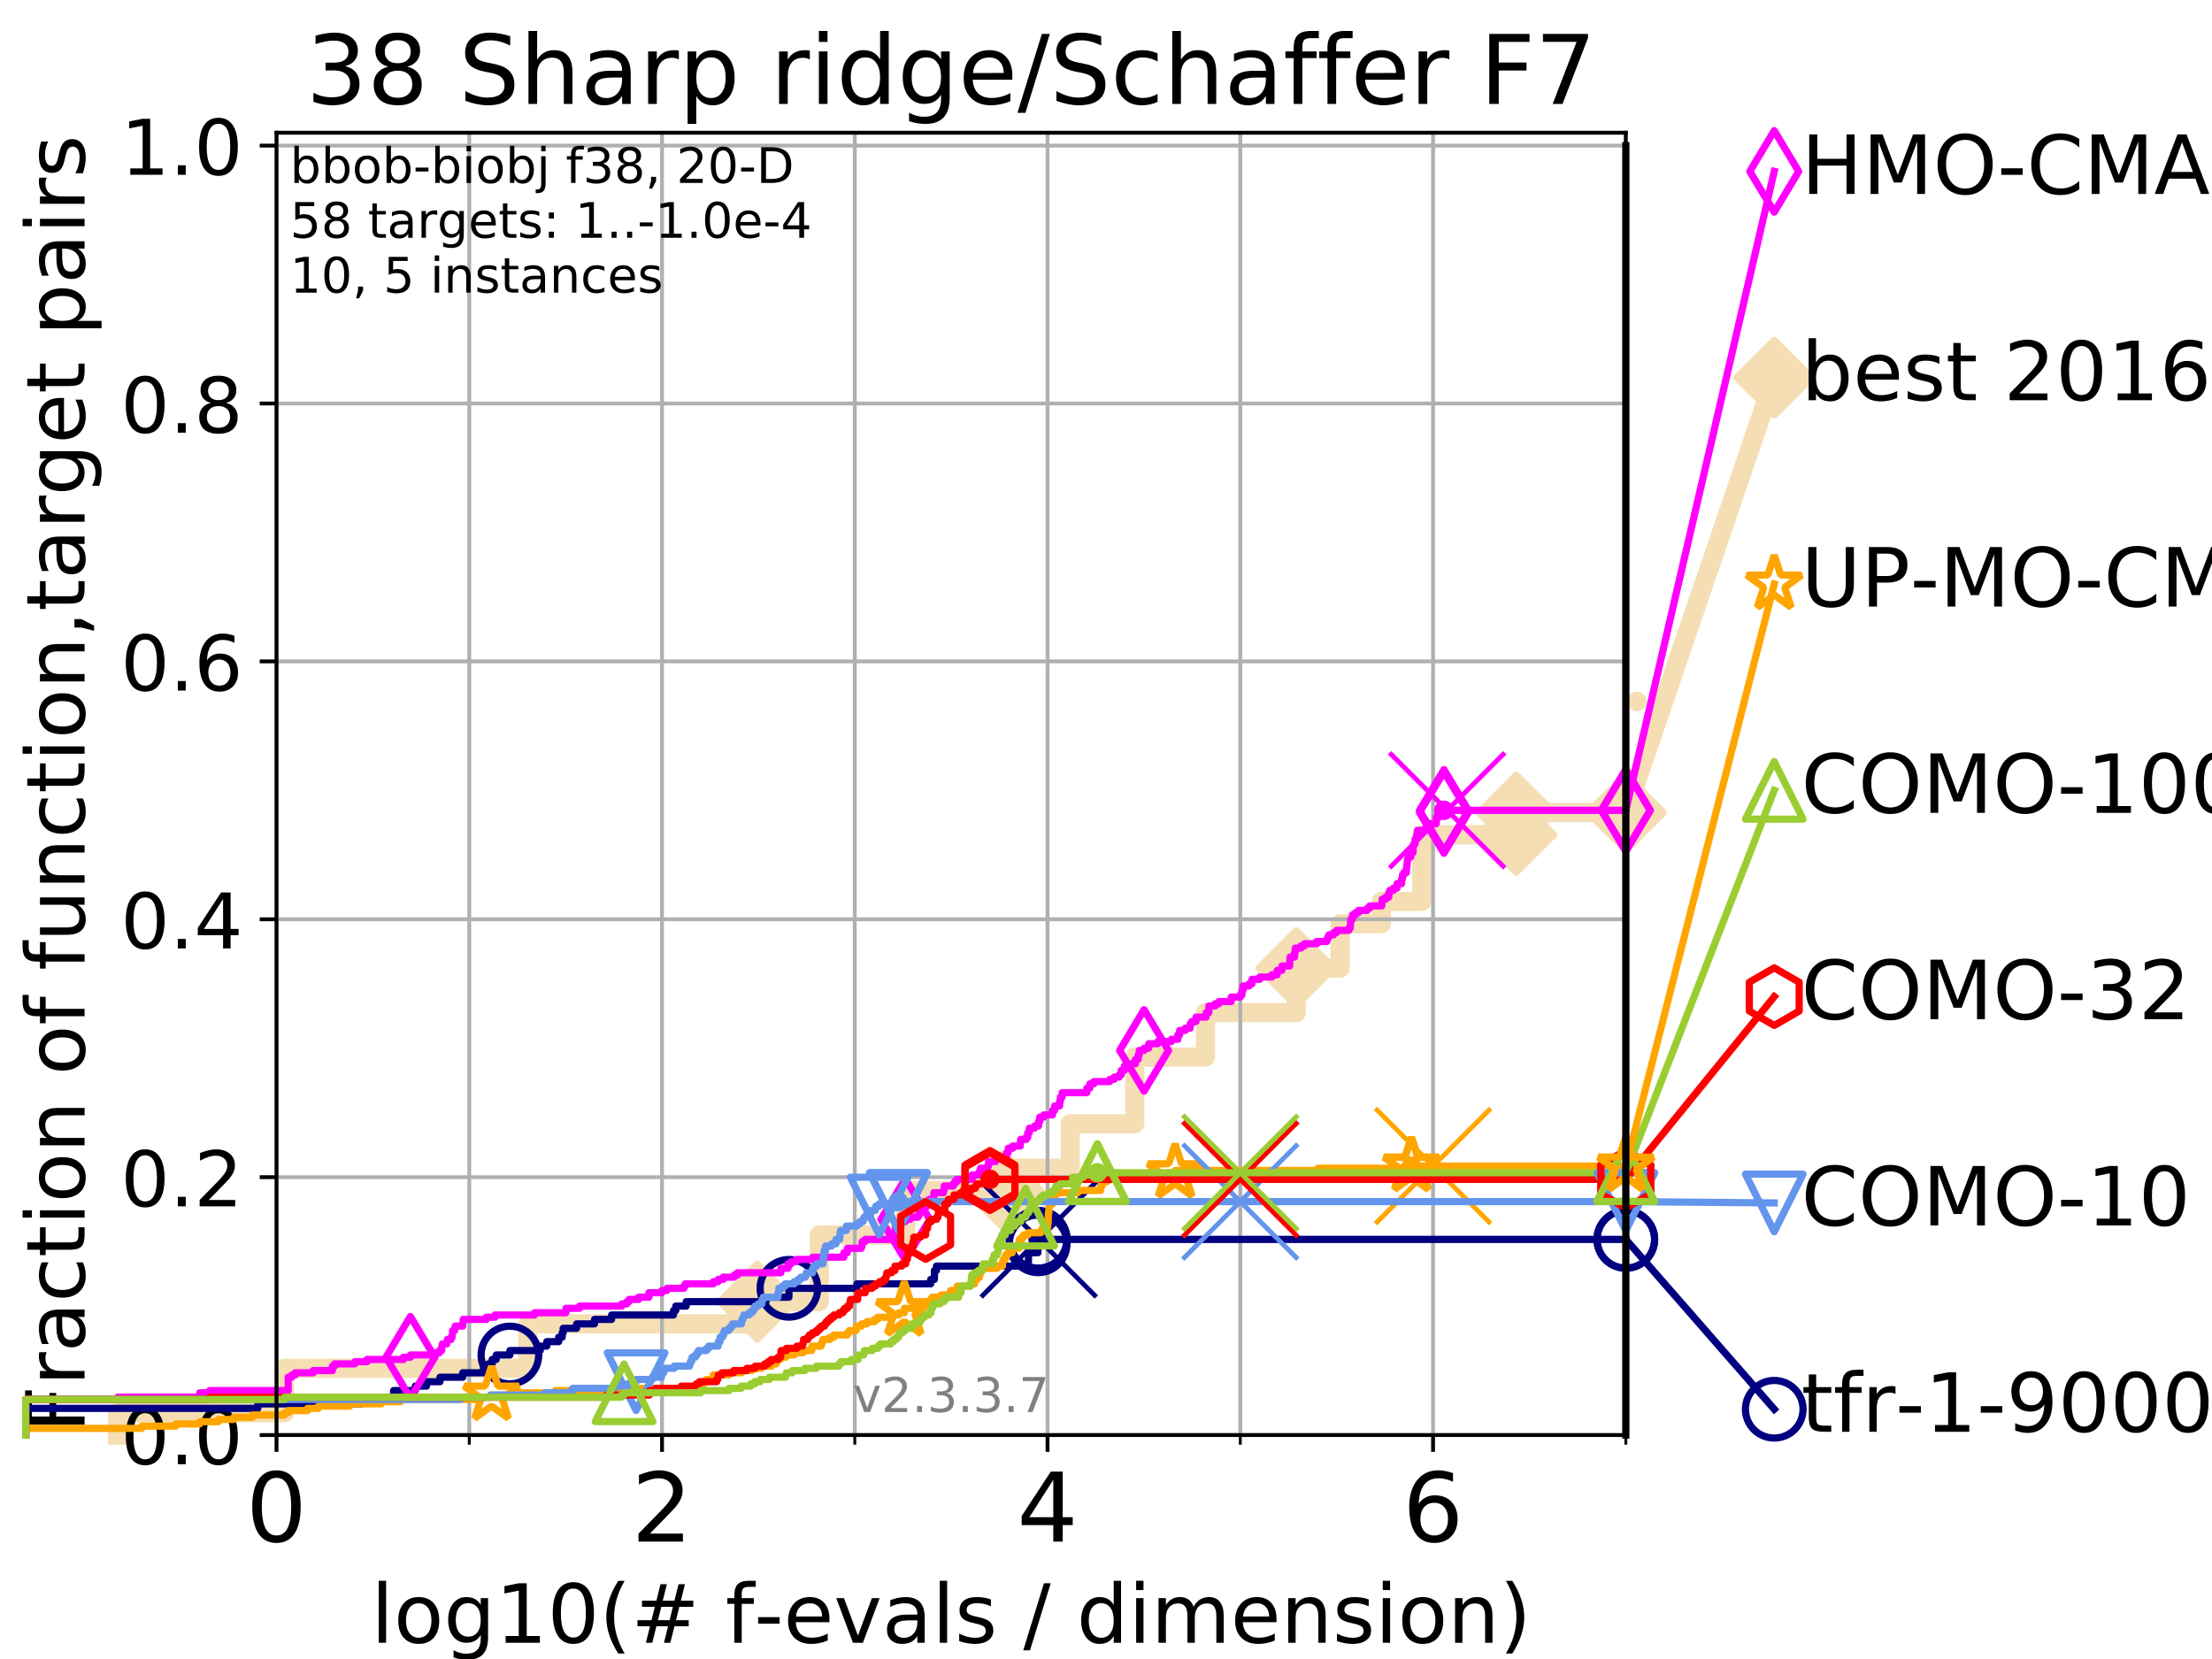<?xml version="1.0" encoding="utf-8" standalone="no"?>
<!DOCTYPE svg PUBLIC "-//W3C//DTD SVG 1.1//EN"
  "http://www.w3.org/Graphics/SVG/1.1/DTD/svg11.dtd">
<!-- Created with matplotlib (https://matplotlib.org/) -->
<svg height="345.6pt" version="1.1" viewBox="0 0 460.8 345.6" width="460.8pt" xmlns="http://www.w3.org/2000/svg" xmlns:xlink="http://www.w3.org/1999/xlink">
 <defs>
  <style type="text/css">
*{stroke-linecap:butt;stroke-linejoin:round;}
  </style>
 </defs>
 <g id="figure_1">
  <g id="patch_1">
   <path d="M 0 345.6 
L 460.8 345.6 
L 460.8 0 
L 0 0 
z
" style="fill:#ffffff;"/>
  </g>
  <g id="axes_1">
   <g id="patch_2">
    <path d="M 57.6 298.944 
L 338.688 298.944 
L 338.688 27.648 
L 57.6 27.648 
z
" style="fill:#ffffff;"/>
   </g>
   <g id="line2d_1">
    <path d="M 24.516 298.944 
L 24.516 294.313 
L 59.262 294.313 
L 59.262 285.05 
L 109.974 285.05 
L 109.974 275.788 
L 157.743 275.788 
L 157.743 271.157 
L 170.669 271.157 
L 170.669 257.263 
L 188.655 257.263 
L 188.655 248.001 
L 209.05 248.001 
L 209.05 243.37 
L 222.948 243.37 
L 222.948 234.107 
L 236.395 234.107 
L 236.395 220.214 
L 251.125 220.214 
L 251.125 210.951 
L 270.015 210.951 
L 270.015 201.689 
L 279.163 201.689 
L 279.163 192.426 
L 287.743 192.426 
L 287.743 187.795 
L 296.194 187.795 
L 296.194 173.901 
L 315.87 173.901 
L 315.87 169.27 
L 338.688 169.27 
" style="fill:none;stroke:#f5deb3;stroke-linecap:square;stroke-width:4;"/>
   </g>
   <g id="line2d_2">
    <defs>
     <path d="M 0 7.778 
L 7.778 0 
L 0 -7.778 
L -7.778 0 
z
" id="macd7bfdfb6" style="stroke:#f5deb3;stroke-linejoin:miter;stroke-width:1.5;"/>
    </defs>
    <g>
     <use style="fill:#f5deb3;stroke:#f5deb3;stroke-linejoin:miter;stroke-width:1.5;" x="157.743" xlink:href="#macd7bfdfb6" y="271.157"/>
     <use style="fill:#f5deb3;stroke:#f5deb3;stroke-linejoin:miter;stroke-width:1.5;" x="209.05" xlink:href="#macd7bfdfb6" y="248.001"/>
     <use style="fill:#f5deb3;stroke:#f5deb3;stroke-linejoin:miter;stroke-width:1.5;" x="270.015" xlink:href="#macd7bfdfb6" y="201.689"/>
     <use style="fill:#f5deb3;stroke:#f5deb3;stroke-linejoin:miter;stroke-width:1.5;" x="315.87" xlink:href="#macd7bfdfb6" y="173.901"/>
     <use style="fill:#f5deb3;stroke:#f5deb3;stroke-linejoin:miter;stroke-width:1.5;" x="315.87" xlink:href="#macd7bfdfb6" y="169.27"/>
     <use style="fill:#f5deb3;stroke:#f5deb3;stroke-linejoin:miter;stroke-width:1.5;" x="338.688" xlink:href="#macd7bfdfb6" y="169.27"/>
    </g>
   </g>
   <g id="line2d_3">
    <path style="fill:none;stroke:#f5deb3;stroke-linecap:square;stroke-width:4;"/>
    <g/>
   </g>
   <g id="line2d_4">
    <path d="M 338.688 169.27 
L 369.608 78.684 
" style="fill:none;stroke:#f5deb3;stroke-linecap:square;stroke-width:4;"/>
    <g>
     <use style="fill:#f5deb3;stroke:#f5deb3;stroke-linejoin:miter;stroke-width:1.5;" x="338.688" xlink:href="#macd7bfdfb6" y="169.27"/>
     <use style="fill:#f5deb3;stroke:#f5deb3;stroke-linejoin:miter;stroke-width:1.5;" x="369.608" xlink:href="#macd7bfdfb6" y="78.684"/>
    </g>
   </g>
   <g id="matplotlib.axis_1">
    <g id="xtick_1">
     <g id="line2d_5">
      <path clip-path="url(#pc90753b98f)" d="M 57.6 298.944 
L 57.6 27.648 
" style="fill:none;stroke:#b0b0b0;stroke-linecap:square;stroke-width:0.8;"/>
     </g>
     <g id="line2d_6">
      <defs>
       <path d="M 0 0 
L 0 3.5 
" id="m43ebe2c684" style="stroke:#000000;stroke-width:0.8;"/>
      </defs>
      <g>
       <use style="stroke:#000000;stroke-width:0.8;" x="57.6" xlink:href="#m43ebe2c684" y="298.944"/>
      </g>
     </g>
     <g id="text_1">
      <!-- 0 -->
      <defs>
       <path d="M 31.781 66.406 
Q 24.172 66.406 20.328 58.906 
Q 16.5 51.422 16.5 36.375 
Q 16.5 21.391 20.328 13.891 
Q 24.172 6.391 31.781 6.391 
Q 39.453 6.391 43.281 13.891 
Q 47.125 21.391 47.125 36.375 
Q 47.125 51.422 43.281 58.906 
Q 39.453 66.406 31.781 66.406 
z
M 31.781 74.219 
Q 44.047 74.219 50.516 64.516 
Q 56.984 54.828 56.984 36.375 
Q 56.984 17.969 50.516 8.266 
Q 44.047 -1.422 31.781 -1.422 
Q 19.531 -1.422 13.062 8.266 
Q 6.594 17.969 6.594 36.375 
Q 6.594 54.828 13.062 64.516 
Q 19.531 74.219 31.781 74.219 
z
" id="DejaVuSans-48"/>
      </defs>
      <g transform="translate(51.237 321.141)scale(0.2 -0.2)">
       <use xlink:href="#DejaVuSans-48"/>
      </g>
     </g>
    </g>
    <g id="xtick_2">
     <g id="line2d_7">
      <path clip-path="url(#pc90753b98f)" d="M 137.911 298.944 
L 137.911 27.648 
" style="fill:none;stroke:#b0b0b0;stroke-linecap:square;stroke-width:0.8;"/>
     </g>
     <g id="line2d_8">
      <g>
       <use style="stroke:#000000;stroke-width:0.8;" x="137.911" xlink:href="#m43ebe2c684" y="298.944"/>
      </g>
     </g>
     <g id="text_2">
      <!-- 2 -->
      <defs>
       <path d="M 19.188 8.297 
L 53.609 8.297 
L 53.609 0 
L 7.328 0 
L 7.328 8.297 
Q 12.938 14.109 22.625 23.891 
Q 32.328 33.688 34.812 36.531 
Q 39.547 41.844 41.422 45.531 
Q 43.312 49.219 43.312 52.781 
Q 43.312 58.594 39.234 62.25 
Q 35.156 65.922 28.609 65.922 
Q 23.969 65.922 18.812 64.312 
Q 13.672 62.703 7.812 59.422 
L 7.812 69.391 
Q 13.766 71.781 18.938 73 
Q 24.125 74.219 28.422 74.219 
Q 39.75 74.219 46.484 68.547 
Q 53.219 62.891 53.219 53.422 
Q 53.219 48.922 51.531 44.891 
Q 49.859 40.875 45.406 35.406 
Q 44.188 33.984 37.641 27.219 
Q 31.109 20.453 19.188 8.297 
z
" id="DejaVuSans-50"/>
      </defs>
      <g transform="translate(131.548 321.141)scale(0.2 -0.2)">
       <use xlink:href="#DejaVuSans-50"/>
      </g>
     </g>
    </g>
    <g id="xtick_3">
     <g id="line2d_9">
      <path clip-path="url(#pc90753b98f)" d="M 218.222 298.944 
L 218.222 27.648 
" style="fill:none;stroke:#b0b0b0;stroke-linecap:square;stroke-width:0.8;"/>
     </g>
     <g id="line2d_10">
      <g>
       <use style="stroke:#000000;stroke-width:0.8;" x="218.222" xlink:href="#m43ebe2c684" y="298.944"/>
      </g>
     </g>
     <g id="text_3">
      <!-- 4 -->
      <defs>
       <path d="M 37.797 64.312 
L 12.891 25.391 
L 37.797 25.391 
z
M 35.203 72.906 
L 47.609 72.906 
L 47.609 25.391 
L 58.016 25.391 
L 58.016 17.188 
L 47.609 17.188 
L 47.609 0 
L 37.797 0 
L 37.797 17.188 
L 4.891 17.188 
L 4.891 26.703 
z
" id="DejaVuSans-52"/>
      </defs>
      <g transform="translate(211.859 321.141)scale(0.2 -0.2)">
       <use xlink:href="#DejaVuSans-52"/>
      </g>
     </g>
    </g>
    <g id="xtick_4">
     <g id="line2d_11">
      <path clip-path="url(#pc90753b98f)" d="M 298.533 298.944 
L 298.533 27.648 
" style="fill:none;stroke:#b0b0b0;stroke-linecap:square;stroke-width:0.8;"/>
     </g>
     <g id="line2d_12">
      <g>
       <use style="stroke:#000000;stroke-width:0.8;" x="298.533" xlink:href="#m43ebe2c684" y="298.944"/>
      </g>
     </g>
     <g id="text_4">
      <!-- 6 -->
      <defs>
       <path d="M 33.016 40.375 
Q 26.375 40.375 22.484 35.828 
Q 18.609 31.297 18.609 23.391 
Q 18.609 15.531 22.484 10.953 
Q 26.375 6.391 33.016 6.391 
Q 39.656 6.391 43.531 10.953 
Q 47.406 15.531 47.406 23.391 
Q 47.406 31.297 43.531 35.828 
Q 39.656 40.375 33.016 40.375 
z
M 52.594 71.297 
L 52.594 62.312 
Q 48.875 64.062 45.094 64.984 
Q 41.312 65.922 37.594 65.922 
Q 27.828 65.922 22.672 59.328 
Q 17.531 52.734 16.797 39.406 
Q 19.672 43.656 24.016 45.922 
Q 28.375 48.188 33.594 48.188 
Q 44.578 48.188 50.953 41.516 
Q 57.328 34.859 57.328 23.391 
Q 57.328 12.156 50.688 5.359 
Q 44.047 -1.422 33.016 -1.422 
Q 20.359 -1.422 13.672 8.266 
Q 6.984 17.969 6.984 36.375 
Q 6.984 53.656 15.188 63.938 
Q 23.391 74.219 37.203 74.219 
Q 40.922 74.219 44.703 73.484 
Q 48.484 72.75 52.594 71.297 
z
" id="DejaVuSans-54"/>
      </defs>
      <g transform="translate(292.17 321.141)scale(0.2 -0.2)">
       <use xlink:href="#DejaVuSans-54"/>
      </g>
     </g>
    </g>
    <g id="xtick_5">
     <g id="line2d_13">
      <path clip-path="url(#pc90753b98f)" d="M 97.755 298.944 
L 97.755 27.648 
" style="fill:none;stroke:#b0b0b0;stroke-linecap:square;stroke-width:0.8;"/>
     </g>
     <g id="line2d_14">
      <defs>
       <path d="M 0 0 
L 0 2 
" id="me86d9b1fde" style="stroke:#000000;stroke-width:0.6;"/>
      </defs>
      <g>
       <use style="stroke:#000000;stroke-width:0.6;" x="97.755" xlink:href="#me86d9b1fde" y="298.944"/>
      </g>
     </g>
    </g>
    <g id="xtick_6">
     <g id="line2d_15">
      <path clip-path="url(#pc90753b98f)" d="M 178.066 298.944 
L 178.066 27.648 
" style="fill:none;stroke:#b0b0b0;stroke-linecap:square;stroke-width:0.8;"/>
     </g>
     <g id="line2d_16">
      <g>
       <use style="stroke:#000000;stroke-width:0.6;" x="178.066" xlink:href="#me86d9b1fde" y="298.944"/>
      </g>
     </g>
    </g>
    <g id="xtick_7">
     <g id="line2d_17">
      <path clip-path="url(#pc90753b98f)" d="M 258.377 298.944 
L 258.377 27.648 
" style="fill:none;stroke:#b0b0b0;stroke-linecap:square;stroke-width:0.8;"/>
     </g>
     <g id="line2d_18">
      <g>
       <use style="stroke:#000000;stroke-width:0.6;" x="258.377" xlink:href="#me86d9b1fde" y="298.944"/>
      </g>
     </g>
    </g>
    <g id="xtick_8">
     <g id="line2d_19">
      <path clip-path="url(#pc90753b98f)" d="M 338.688 298.944 
L 338.688 27.648 
" style="fill:none;stroke:#b0b0b0;stroke-linecap:square;stroke-width:0.8;"/>
     </g>
     <g id="line2d_20">
      <g>
       <use style="stroke:#000000;stroke-width:0.6;" x="338.688" xlink:href="#me86d9b1fde" y="298.944"/>
      </g>
     </g>
    </g>
    <g id="text_5">
     <!-- log10(# f-evals / dimension) -->
     <defs>
      <path d="M 9.422 75.984 
L 18.406 75.984 
L 18.406 0 
L 9.422 0 
z
" id="DejaVuSans-108"/>
      <path d="M 30.609 48.391 
Q 23.391 48.391 19.188 42.75 
Q 14.984 37.109 14.984 27.297 
Q 14.984 17.484 19.156 11.844 
Q 23.344 6.203 30.609 6.203 
Q 37.797 6.203 41.984 11.859 
Q 46.188 17.531 46.188 27.297 
Q 46.188 37.016 41.984 42.703 
Q 37.797 48.391 30.609 48.391 
z
M 30.609 56 
Q 42.328 56 49.016 48.375 
Q 55.719 40.766 55.719 27.297 
Q 55.719 13.875 49.016 6.219 
Q 42.328 -1.422 30.609 -1.422 
Q 18.844 -1.422 12.172 6.219 
Q 5.516 13.875 5.516 27.297 
Q 5.516 40.766 12.172 48.375 
Q 18.844 56 30.609 56 
z
" id="DejaVuSans-111"/>
      <path d="M 45.406 27.984 
Q 45.406 37.75 41.375 43.109 
Q 37.359 48.484 30.078 48.484 
Q 22.859 48.484 18.828 43.109 
Q 14.797 37.75 14.797 27.984 
Q 14.797 18.266 18.828 12.891 
Q 22.859 7.516 30.078 7.516 
Q 37.359 7.516 41.375 12.891 
Q 45.406 18.266 45.406 27.984 
z
M 54.391 6.781 
Q 54.391 -7.172 48.188 -13.984 
Q 42 -20.797 29.203 -20.797 
Q 24.469 -20.797 20.266 -20.094 
Q 16.062 -19.391 12.109 -17.922 
L 12.109 -9.188 
Q 16.062 -11.328 19.922 -12.344 
Q 23.781 -13.375 27.781 -13.375 
Q 36.625 -13.375 41.016 -8.766 
Q 45.406 -4.156 45.406 5.172 
L 45.406 9.625 
Q 42.625 4.781 38.281 2.391 
Q 33.938 0 27.875 0 
Q 17.828 0 11.672 7.656 
Q 5.516 15.328 5.516 27.984 
Q 5.516 40.672 11.672 48.328 
Q 17.828 56 27.875 56 
Q 33.938 56 38.281 53.609 
Q 42.625 51.219 45.406 46.391 
L 45.406 54.688 
L 54.391 54.688 
z
" id="DejaVuSans-103"/>
      <path d="M 12.406 8.297 
L 28.516 8.297 
L 28.516 63.922 
L 10.984 60.406 
L 10.984 69.391 
L 28.422 72.906 
L 38.281 72.906 
L 38.281 8.297 
L 54.391 8.297 
L 54.391 0 
L 12.406 0 
z
" id="DejaVuSans-49"/>
      <path d="M 31 75.875 
Q 24.469 64.656 21.281 53.656 
Q 18.109 42.672 18.109 31.391 
Q 18.109 20.125 21.312 9.062 
Q 24.516 -2 31 -13.188 
L 23.188 -13.188 
Q 15.875 -1.703 12.234 9.375 
Q 8.594 20.453 8.594 31.391 
Q 8.594 42.281 12.203 53.312 
Q 15.828 64.359 23.188 75.875 
z
" id="DejaVuSans-40"/>
      <path d="M 51.125 44 
L 36.922 44 
L 32.812 27.688 
L 47.125 27.688 
z
M 43.797 71.781 
L 38.719 51.516 
L 52.984 51.516 
L 58.109 71.781 
L 65.922 71.781 
L 60.891 51.516 
L 76.125 51.516 
L 76.125 44 
L 58.984 44 
L 54.984 27.688 
L 70.516 27.688 
L 70.516 20.219 
L 53.078 20.219 
L 48 0 
L 40.188 0 
L 45.219 20.219 
L 30.906 20.219 
L 25.875 0 
L 18.016 0 
L 23.094 20.219 
L 7.719 20.219 
L 7.719 27.688 
L 24.906 27.688 
L 29 44 
L 13.281 44 
L 13.281 51.516 
L 30.906 51.516 
L 35.891 71.781 
z
" id="DejaVuSans-35"/>
      <path id="DejaVuSans-32"/>
      <path d="M 37.109 75.984 
L 37.109 68.5 
L 28.516 68.5 
Q 23.688 68.5 21.797 66.547 
Q 19.922 64.594 19.922 59.516 
L 19.922 54.688 
L 34.719 54.688 
L 34.719 47.703 
L 19.922 47.703 
L 19.922 0 
L 10.891 0 
L 10.891 47.703 
L 2.297 47.703 
L 2.297 54.688 
L 10.891 54.688 
L 10.891 58.5 
Q 10.891 67.625 15.141 71.797 
Q 19.391 75.984 28.609 75.984 
z
" id="DejaVuSans-102"/>
      <path d="M 4.891 31.391 
L 31.203 31.391 
L 31.203 23.391 
L 4.891 23.391 
z
" id="DejaVuSans-45"/>
      <path d="M 56.203 29.594 
L 56.203 25.203 
L 14.891 25.203 
Q 15.484 15.922 20.484 11.062 
Q 25.484 6.203 34.422 6.203 
Q 39.594 6.203 44.453 7.469 
Q 49.312 8.734 54.109 11.281 
L 54.109 2.781 
Q 49.266 0.734 44.188 -0.344 
Q 39.109 -1.422 33.891 -1.422 
Q 20.797 -1.422 13.156 6.188 
Q 5.516 13.812 5.516 26.812 
Q 5.516 40.234 12.766 48.109 
Q 20.016 56 32.328 56 
Q 43.359 56 49.781 48.891 
Q 56.203 41.797 56.203 29.594 
z
M 47.219 32.234 
Q 47.125 39.594 43.094 43.984 
Q 39.062 48.391 32.422 48.391 
Q 24.906 48.391 20.391 44.141 
Q 15.875 39.891 15.188 32.172 
z
" id="DejaVuSans-101"/>
      <path d="M 2.984 54.688 
L 12.5 54.688 
L 29.594 8.797 
L 46.688 54.688 
L 56.203 54.688 
L 35.688 0 
L 23.484 0 
z
" id="DejaVuSans-118"/>
      <path d="M 34.281 27.484 
Q 23.391 27.484 19.188 25 
Q 14.984 22.516 14.984 16.5 
Q 14.984 11.719 18.141 8.906 
Q 21.297 6.109 26.703 6.109 
Q 34.188 6.109 38.703 11.406 
Q 43.219 16.703 43.219 25.484 
L 43.219 27.484 
z
M 52.203 31.203 
L 52.203 0 
L 43.219 0 
L 43.219 8.297 
Q 40.141 3.328 35.547 0.953 
Q 30.953 -1.422 24.312 -1.422 
Q 15.922 -1.422 10.953 3.297 
Q 6 8.016 6 15.922 
Q 6 25.141 12.172 29.828 
Q 18.359 34.516 30.609 34.516 
L 43.219 34.516 
L 43.219 35.406 
Q 43.219 41.609 39.141 45 
Q 35.062 48.391 27.688 48.391 
Q 23 48.391 18.547 47.266 
Q 14.109 46.141 10.016 43.891 
L 10.016 52.203 
Q 14.938 54.109 19.578 55.047 
Q 24.219 56 28.609 56 
Q 40.484 56 46.344 49.844 
Q 52.203 43.703 52.203 31.203 
z
" id="DejaVuSans-97"/>
      <path d="M 44.281 53.078 
L 44.281 44.578 
Q 40.484 46.531 36.375 47.5 
Q 32.281 48.484 27.875 48.484 
Q 21.188 48.484 17.844 46.438 
Q 14.5 44.391 14.5 40.281 
Q 14.5 37.156 16.891 35.375 
Q 19.281 33.594 26.516 31.984 
L 29.594 31.297 
Q 39.156 29.25 43.188 25.516 
Q 47.219 21.781 47.219 15.094 
Q 47.219 7.469 41.188 3.016 
Q 35.156 -1.422 24.609 -1.422 
Q 20.219 -1.422 15.453 -0.562 
Q 10.688 0.297 5.422 2 
L 5.422 11.281 
Q 10.406 8.688 15.234 7.391 
Q 20.062 6.109 24.812 6.109 
Q 31.156 6.109 34.562 8.281 
Q 37.984 10.453 37.984 14.406 
Q 37.984 18.062 35.516 20.016 
Q 33.062 21.969 24.703 23.781 
L 21.578 24.516 
Q 13.234 26.266 9.516 29.906 
Q 5.812 33.547 5.812 39.891 
Q 5.812 47.609 11.281 51.797 
Q 16.75 56 26.812 56 
Q 31.781 56 36.172 55.266 
Q 40.578 54.547 44.281 53.078 
z
" id="DejaVuSans-115"/>
      <path d="M 25.391 72.906 
L 33.688 72.906 
L 8.297 -9.281 
L 0 -9.281 
z
" id="DejaVuSans-47"/>
      <path d="M 45.406 46.391 
L 45.406 75.984 
L 54.391 75.984 
L 54.391 0 
L 45.406 0 
L 45.406 8.203 
Q 42.578 3.328 38.25 0.953 
Q 33.938 -1.422 27.875 -1.422 
Q 17.969 -1.422 11.734 6.484 
Q 5.516 14.406 5.516 27.297 
Q 5.516 40.188 11.734 48.094 
Q 17.969 56 27.875 56 
Q 33.938 56 38.25 53.625 
Q 42.578 51.266 45.406 46.391 
z
M 14.797 27.297 
Q 14.797 17.391 18.875 11.75 
Q 22.953 6.109 30.078 6.109 
Q 37.203 6.109 41.297 11.75 
Q 45.406 17.391 45.406 27.297 
Q 45.406 37.203 41.297 42.844 
Q 37.203 48.484 30.078 48.484 
Q 22.953 48.484 18.875 42.844 
Q 14.797 37.203 14.797 27.297 
z
" id="DejaVuSans-100"/>
      <path d="M 9.422 54.688 
L 18.406 54.688 
L 18.406 0 
L 9.422 0 
z
M 9.422 75.984 
L 18.406 75.984 
L 18.406 64.594 
L 9.422 64.594 
z
" id="DejaVuSans-105"/>
      <path d="M 52 44.188 
Q 55.375 50.25 60.062 53.125 
Q 64.75 56 71.094 56 
Q 79.641 56 84.281 50.016 
Q 88.922 44.047 88.922 33.016 
L 88.922 0 
L 79.891 0 
L 79.891 32.719 
Q 79.891 40.578 77.094 44.375 
Q 74.312 48.188 68.609 48.188 
Q 61.625 48.188 57.562 43.547 
Q 53.516 38.922 53.516 30.906 
L 53.516 0 
L 44.484 0 
L 44.484 32.719 
Q 44.484 40.625 41.703 44.406 
Q 38.922 48.188 33.109 48.188 
Q 26.219 48.188 22.156 43.531 
Q 18.109 38.875 18.109 30.906 
L 18.109 0 
L 9.078 0 
L 9.078 54.688 
L 18.109 54.688 
L 18.109 46.188 
Q 21.188 51.219 25.484 53.609 
Q 29.781 56 35.688 56 
Q 41.656 56 45.828 52.969 
Q 50 49.953 52 44.188 
z
" id="DejaVuSans-109"/>
      <path d="M 54.891 33.016 
L 54.891 0 
L 45.906 0 
L 45.906 32.719 
Q 45.906 40.484 42.875 44.328 
Q 39.844 48.188 33.797 48.188 
Q 26.516 48.188 22.312 43.547 
Q 18.109 38.922 18.109 30.906 
L 18.109 0 
L 9.078 0 
L 9.078 54.688 
L 18.109 54.688 
L 18.109 46.188 
Q 21.344 51.125 25.703 53.562 
Q 30.078 56 35.797 56 
Q 45.219 56 50.047 50.172 
Q 54.891 44.344 54.891 33.016 
z
" id="DejaVuSans-110"/>
      <path d="M 8.016 75.875 
L 15.828 75.875 
Q 23.141 64.359 26.781 53.312 
Q 30.422 42.281 30.422 31.391 
Q 30.422 20.453 26.781 9.375 
Q 23.141 -1.703 15.828 -13.188 
L 8.016 -13.188 
Q 14.5 -2 17.703 9.062 
Q 20.906 20.125 20.906 31.391 
Q 20.906 42.672 17.703 53.656 
Q 14.5 64.656 8.016 75.875 
z
" id="DejaVuSans-41"/>
     </defs>
     <g transform="translate(77.303 342.218)scale(0.17 -0.17)">
      <use xlink:href="#DejaVuSans-108"/>
      <use x="27.783" xlink:href="#DejaVuSans-111"/>
      <use x="88.965" xlink:href="#DejaVuSans-103"/>
      <use x="152.441" xlink:href="#DejaVuSans-49"/>
      <use x="216.064" xlink:href="#DejaVuSans-48"/>
      <use x="279.688" xlink:href="#DejaVuSans-40"/>
      <use x="318.701" xlink:href="#DejaVuSans-35"/>
      <use x="402.49" xlink:href="#DejaVuSans-32"/>
      <use x="434.277" xlink:href="#DejaVuSans-102"/>
      <use x="469.404" xlink:href="#DejaVuSans-45"/>
      <use x="505.488" xlink:href="#DejaVuSans-101"/>
      <use x="567.012" xlink:href="#DejaVuSans-118"/>
      <use x="626.191" xlink:href="#DejaVuSans-97"/>
      <use x="687.471" xlink:href="#DejaVuSans-108"/>
      <use x="715.254" xlink:href="#DejaVuSans-115"/>
      <use x="767.354" xlink:href="#DejaVuSans-32"/>
      <use x="799.141" xlink:href="#DejaVuSans-47"/>
      <use x="832.832" xlink:href="#DejaVuSans-32"/>
      <use x="864.619" xlink:href="#DejaVuSans-100"/>
      <use x="928.096" xlink:href="#DejaVuSans-105"/>
      <use x="955.879" xlink:href="#DejaVuSans-109"/>
      <use x="1053.291" xlink:href="#DejaVuSans-101"/>
      <use x="1114.814" xlink:href="#DejaVuSans-110"/>
      <use x="1178.193" xlink:href="#DejaVuSans-115"/>
      <use x="1230.293" xlink:href="#DejaVuSans-105"/>
      <use x="1258.076" xlink:href="#DejaVuSans-111"/>
      <use x="1319.258" xlink:href="#DejaVuSans-110"/>
      <use x="1382.637" xlink:href="#DejaVuSans-41"/>
     </g>
    </g>
   </g>
   <g id="matplotlib.axis_2">
    <g id="ytick_1">
     <g id="line2d_21">
      <path clip-path="url(#pc90753b98f)" d="M 57.6 298.944 
L 338.688 298.944 
" style="fill:none;stroke:#b0b0b0;stroke-linecap:square;stroke-width:0.8;"/>
     </g>
     <g id="line2d_22">
      <defs>
       <path d="M 0 0 
L -3.5 0 
" id="m862f426362" style="stroke:#000000;stroke-width:0.8;"/>
      </defs>
      <g>
       <use style="stroke:#000000;stroke-width:0.8;" x="57.6" xlink:href="#m862f426362" y="298.944"/>
      </g>
     </g>
     <g id="text_6">
      <!-- 0.0 -->
      <defs>
       <path d="M 10.688 12.406 
L 21 12.406 
L 21 0 
L 10.688 0 
z
" id="DejaVuSans-46"/>
      </defs>
      <g transform="translate(25.155 305.023)scale(0.16 -0.16)">
       <use xlink:href="#DejaVuSans-48"/>
       <use x="63.623" xlink:href="#DejaVuSans-46"/>
       <use x="95.41" xlink:href="#DejaVuSans-48"/>
      </g>
     </g>
    </g>
    <g id="ytick_2">
     <g id="line2d_23">
      <path clip-path="url(#pc90753b98f)" d="M 57.6 245.222 
L 338.688 245.222 
" style="fill:none;stroke:#b0b0b0;stroke-linecap:square;stroke-width:0.8;"/>
     </g>
     <g id="line2d_24">
      <g>
       <use style="stroke:#000000;stroke-width:0.8;" x="57.6" xlink:href="#m862f426362" y="245.222"/>
      </g>
     </g>
     <g id="text_7">
      <!-- 0.2 -->
      <g transform="translate(25.155 251.301)scale(0.16 -0.16)">
       <use xlink:href="#DejaVuSans-48"/>
       <use x="63.623" xlink:href="#DejaVuSans-46"/>
       <use x="95.41" xlink:href="#DejaVuSans-50"/>
      </g>
     </g>
    </g>
    <g id="ytick_3">
     <g id="line2d_25">
      <path clip-path="url(#pc90753b98f)" d="M 57.6 191.5 
L 338.688 191.5 
" style="fill:none;stroke:#b0b0b0;stroke-linecap:square;stroke-width:0.8;"/>
     </g>
     <g id="line2d_26">
      <g>
       <use style="stroke:#000000;stroke-width:0.8;" x="57.6" xlink:href="#m862f426362" y="191.5"/>
      </g>
     </g>
     <g id="text_8">
      <!-- 0.4 -->
      <g transform="translate(25.155 197.579)scale(0.16 -0.16)">
       <use xlink:href="#DejaVuSans-48"/>
       <use x="63.623" xlink:href="#DejaVuSans-46"/>
       <use x="95.41" xlink:href="#DejaVuSans-52"/>
      </g>
     </g>
    </g>
    <g id="ytick_4">
     <g id="line2d_27">
      <path clip-path="url(#pc90753b98f)" d="M 57.6 137.778 
L 338.688 137.778 
" style="fill:none;stroke:#b0b0b0;stroke-linecap:square;stroke-width:0.8;"/>
     </g>
     <g id="line2d_28">
      <g>
       <use style="stroke:#000000;stroke-width:0.8;" x="57.6" xlink:href="#m862f426362" y="137.778"/>
      </g>
     </g>
     <g id="text_9">
      <!-- 0.6 -->
      <g transform="translate(25.155 143.857)scale(0.16 -0.16)">
       <use xlink:href="#DejaVuSans-48"/>
       <use x="63.623" xlink:href="#DejaVuSans-46"/>
       <use x="95.41" xlink:href="#DejaVuSans-54"/>
      </g>
     </g>
    </g>
    <g id="ytick_5">
     <g id="line2d_29">
      <path clip-path="url(#pc90753b98f)" d="M 57.6 84.056 
L 338.688 84.056 
" style="fill:none;stroke:#b0b0b0;stroke-linecap:square;stroke-width:0.8;"/>
     </g>
     <g id="line2d_30">
      <g>
       <use style="stroke:#000000;stroke-width:0.8;" x="57.6" xlink:href="#m862f426362" y="84.056"/>
      </g>
     </g>
     <g id="text_10">
      <!-- 0.8 -->
      <defs>
       <path d="M 31.781 34.625 
Q 24.75 34.625 20.719 30.859 
Q 16.703 27.094 16.703 20.516 
Q 16.703 13.922 20.719 10.156 
Q 24.75 6.391 31.781 6.391 
Q 38.812 6.391 42.859 10.172 
Q 46.922 13.969 46.922 20.516 
Q 46.922 27.094 42.891 30.859 
Q 38.875 34.625 31.781 34.625 
z
M 21.922 38.812 
Q 15.578 40.375 12.031 44.719 
Q 8.5 49.078 8.5 55.328 
Q 8.5 64.062 14.719 69.141 
Q 20.953 74.219 31.781 74.219 
Q 42.672 74.219 48.875 69.141 
Q 55.078 64.062 55.078 55.328 
Q 55.078 49.078 51.531 44.719 
Q 48 40.375 41.703 38.812 
Q 48.828 37.156 52.797 32.312 
Q 56.781 27.484 56.781 20.516 
Q 56.781 9.906 50.312 4.234 
Q 43.844 -1.422 31.781 -1.422 
Q 19.734 -1.422 13.25 4.234 
Q 6.781 9.906 6.781 20.516 
Q 6.781 27.484 10.781 32.312 
Q 14.797 37.156 21.922 38.812 
z
M 18.312 54.391 
Q 18.312 48.734 21.844 45.562 
Q 25.391 42.391 31.781 42.391 
Q 38.141 42.391 41.719 45.562 
Q 45.312 48.734 45.312 54.391 
Q 45.312 60.062 41.719 63.234 
Q 38.141 66.406 31.781 66.406 
Q 25.391 66.406 21.844 63.234 
Q 18.312 60.062 18.312 54.391 
z
" id="DejaVuSans-56"/>
      </defs>
      <g transform="translate(25.155 90.135)scale(0.16 -0.16)">
       <use xlink:href="#DejaVuSans-48"/>
       <use x="63.623" xlink:href="#DejaVuSans-46"/>
       <use x="95.41" xlink:href="#DejaVuSans-56"/>
      </g>
     </g>
    </g>
    <g id="ytick_6">
     <g id="line2d_31">
      <path clip-path="url(#pc90753b98f)" d="M 57.6 30.334 
L 338.688 30.334 
" style="fill:none;stroke:#b0b0b0;stroke-linecap:square;stroke-width:0.8;"/>
     </g>
     <g id="line2d_32">
      <g>
       <use style="stroke:#000000;stroke-width:0.8;" x="57.6" xlink:href="#m862f426362" y="30.334"/>
      </g>
     </g>
     <g id="text_11">
      <!-- 1.0 -->
      <g transform="translate(25.155 36.413)scale(0.16 -0.16)">
       <use xlink:href="#DejaVuSans-49"/>
       <use x="63.623" xlink:href="#DejaVuSans-46"/>
       <use x="95.41" xlink:href="#DejaVuSans-48"/>
      </g>
     </g>
    </g>
    <g id="text_12">
     <!-- Fraction of function,target pairs -->
     <defs>
      <path d="M 9.812 72.906 
L 51.703 72.906 
L 51.703 64.594 
L 19.672 64.594 
L 19.672 43.109 
L 48.578 43.109 
L 48.578 34.812 
L 19.672 34.812 
L 19.672 0 
L 9.812 0 
z
" id="DejaVuSans-70"/>
      <path d="M 41.109 46.297 
Q 39.594 47.172 37.812 47.578 
Q 36.031 48 33.891 48 
Q 26.266 48 22.188 43.047 
Q 18.109 38.094 18.109 28.812 
L 18.109 0 
L 9.078 0 
L 9.078 54.688 
L 18.109 54.688 
L 18.109 46.188 
Q 20.953 51.172 25.484 53.578 
Q 30.031 56 36.531 56 
Q 37.453 56 38.578 55.875 
Q 39.703 55.766 41.062 55.516 
z
" id="DejaVuSans-114"/>
      <path d="M 48.781 52.594 
L 48.781 44.188 
Q 44.969 46.297 41.141 47.344 
Q 37.312 48.391 33.406 48.391 
Q 24.656 48.391 19.812 42.844 
Q 14.984 37.312 14.984 27.297 
Q 14.984 17.281 19.812 11.734 
Q 24.656 6.203 33.406 6.203 
Q 37.312 6.203 41.141 7.25 
Q 44.969 8.297 48.781 10.406 
L 48.781 2.094 
Q 45.016 0.344 40.984 -0.531 
Q 36.969 -1.422 32.422 -1.422 
Q 20.062 -1.422 12.781 6.344 
Q 5.516 14.109 5.516 27.297 
Q 5.516 40.672 12.859 48.328 
Q 20.219 56 33.016 56 
Q 37.156 56 41.109 55.141 
Q 45.062 54.297 48.781 52.594 
z
" id="DejaVuSans-99"/>
      <path d="M 18.312 70.219 
L 18.312 54.688 
L 36.812 54.688 
L 36.812 47.703 
L 18.312 47.703 
L 18.312 18.016 
Q 18.312 11.328 20.141 9.422 
Q 21.969 7.516 27.594 7.516 
L 36.812 7.516 
L 36.812 0 
L 27.594 0 
Q 17.188 0 13.234 3.875 
Q 9.281 7.766 9.281 18.016 
L 9.281 47.703 
L 2.688 47.703 
L 2.688 54.688 
L 9.281 54.688 
L 9.281 70.219 
z
" id="DejaVuSans-116"/>
      <path d="M 8.5 21.578 
L 8.5 54.688 
L 17.484 54.688 
L 17.484 21.922 
Q 17.484 14.156 20.5 10.266 
Q 23.531 6.391 29.594 6.391 
Q 36.859 6.391 41.078 11.031 
Q 45.312 15.672 45.312 23.688 
L 45.312 54.688 
L 54.297 54.688 
L 54.297 0 
L 45.312 0 
L 45.312 8.406 
Q 42.047 3.422 37.719 1 
Q 33.406 -1.422 27.688 -1.422 
Q 18.266 -1.422 13.375 4.438 
Q 8.5 10.297 8.5 21.578 
z
M 31.109 56 
z
" id="DejaVuSans-117"/>
      <path d="M 11.719 12.406 
L 22.016 12.406 
L 22.016 4 
L 14.016 -11.625 
L 7.719 -11.625 
L 11.719 4 
z
" id="DejaVuSans-44"/>
      <path d="M 18.109 8.203 
L 18.109 -20.797 
L 9.078 -20.797 
L 9.078 54.688 
L 18.109 54.688 
L 18.109 46.391 
Q 20.953 51.266 25.266 53.625 
Q 29.594 56 35.594 56 
Q 45.562 56 51.781 48.094 
Q 58.016 40.188 58.016 27.297 
Q 58.016 14.406 51.781 6.484 
Q 45.562 -1.422 35.594 -1.422 
Q 29.594 -1.422 25.266 0.953 
Q 20.953 3.328 18.109 8.203 
z
M 48.688 27.297 
Q 48.688 37.203 44.609 42.844 
Q 40.531 48.484 33.406 48.484 
Q 26.266 48.484 22.188 42.844 
Q 18.109 37.203 18.109 27.297 
Q 18.109 17.391 22.188 11.75 
Q 26.266 6.109 33.406 6.109 
Q 40.531 6.109 44.609 11.75 
Q 48.688 17.391 48.688 27.297 
z
" id="DejaVuSans-112"/>
     </defs>
     <g transform="translate(17.62 298.435)rotate(-90)scale(0.17 -0.17)">
      <use xlink:href="#DejaVuSans-70"/>
      <use x="57.41" xlink:href="#DejaVuSans-114"/>
      <use x="98.523" xlink:href="#DejaVuSans-97"/>
      <use x="159.803" xlink:href="#DejaVuSans-99"/>
      <use x="214.783" xlink:href="#DejaVuSans-116"/>
      <use x="253.992" xlink:href="#DejaVuSans-105"/>
      <use x="281.775" xlink:href="#DejaVuSans-111"/>
      <use x="342.957" xlink:href="#DejaVuSans-110"/>
      <use x="406.336" xlink:href="#DejaVuSans-32"/>
      <use x="438.123" xlink:href="#DejaVuSans-111"/>
      <use x="499.305" xlink:href="#DejaVuSans-102"/>
      <use x="534.51" xlink:href="#DejaVuSans-32"/>
      <use x="566.297" xlink:href="#DejaVuSans-102"/>
      <use x="601.502" xlink:href="#DejaVuSans-117"/>
      <use x="664.881" xlink:href="#DejaVuSans-110"/>
      <use x="728.26" xlink:href="#DejaVuSans-99"/>
      <use x="783.24" xlink:href="#DejaVuSans-116"/>
      <use x="822.449" xlink:href="#DejaVuSans-105"/>
      <use x="850.232" xlink:href="#DejaVuSans-111"/>
      <use x="911.414" xlink:href="#DejaVuSans-110"/>
      <use x="974.793" xlink:href="#DejaVuSans-44"/>
      <use x="1006.58" xlink:href="#DejaVuSans-116"/>
      <use x="1045.789" xlink:href="#DejaVuSans-97"/>
      <use x="1107.068" xlink:href="#DejaVuSans-114"/>
      <use x="1148.166" xlink:href="#DejaVuSans-103"/>
      <use x="1211.643" xlink:href="#DejaVuSans-101"/>
      <use x="1273.166" xlink:href="#DejaVuSans-116"/>
      <use x="1312.375" xlink:href="#DejaVuSans-32"/>
      <use x="1344.162" xlink:href="#DejaVuSans-112"/>
      <use x="1407.639" xlink:href="#DejaVuSans-97"/>
      <use x="1468.918" xlink:href="#DejaVuSans-105"/>
      <use x="1496.701" xlink:href="#DejaVuSans-114"/>
      <use x="1537.814" xlink:href="#DejaVuSans-115"/>
     </g>
    </g>
   </g>
   <g id="line2d_33">
    <defs>
     <path d="M 0 1.5 
C 0.398 1.5 0.779 1.342 1.061 1.061 
C 1.342 0.779 1.5 0.398 1.5 0 
C 1.5 -0.398 1.342 -0.779 1.061 -1.061 
C 0.779 -1.342 0.398 -1.5 0 -1.5 
C -0.398 -1.5 -0.779 -1.342 -1.061 -1.061 
C -1.342 -0.779 -1.5 -0.398 -1.5 0 
C -1.5 0.398 -1.342 0.779 -1.061 1.061 
C -0.779 1.342 -0.398 1.5 0 1.5 
z
" id="m12bb908acb" style="stroke:#f5deb3;"/>
    </defs>
    <g>
     <use style="fill:#f5deb3;stroke:#f5deb3;" x="341.005" xlink:href="#m12bb908acb" y="146.114"/>
     <use style="fill:#f5deb3;stroke:#f5deb3;" x="341.005" xlink:href="#m12bb908acb" y="146.114"/>
    </g>
   </g>
   <g id="line2d_34">
    <defs>
     <path d="M 0 1.5 
C 0.398 1.5 0.779 1.342 1.061 1.061 
C 1.342 0.779 1.5 0.398 1.5 0 
C 1.5 -0.398 1.342 -0.779 1.061 -1.061 
C 0.779 -1.342 0.398 -1.5 0 -1.5 
C -0.398 -1.5 -0.779 -1.342 -1.061 -1.061 
C -1.342 -0.779 -1.5 -0.398 -1.5 0 
C -1.5 0.398 -1.342 0.779 -1.061 1.061 
C -0.779 1.342 -0.398 1.5 0 1.5 
z
" id="m13aa7f88cb" style="stroke:#000080;"/>
    </defs>
    <g>
     <use style="fill:#000080;stroke:#000080;" x="216.263" xlink:href="#m13aa7f88cb" y="258.189"/>
     <use style="fill:#000080;stroke:#000080;" x="216.263" xlink:href="#m13aa7f88cb" y="258.189"/>
    </g>
   </g>
   <g id="line2d_35">
    <path d="M 5.357 298.944 
L 5.357 293.387 
L 53.709 293.387 
L 53.709 292.46 
L 75.242 292.46 
L 75.242 291.534 
L 81.993 291.534 
L 81.993 289.682 
L 86.518 289.682 
L 86.518 288.755 
L 88.847 288.755 
L 88.847 287.829 
L 91.659 287.829 
L 91.659 286.903 
L 96.396 286.903 
L 96.396 285.977 
L 100.716 285.977 
L 100.716 285.05 
L 101.717 285.05 
L 101.717 284.124 
L 102.531 284.124 
L 102.531 283.198 
L 103.372 283.198 
L 103.372 282.272 
L 106.222 282.272 
L 106.222 281.345 
L 112.544 281.345 
L 112.544 280.419 
L 113.908 280.419 
L 113.908 279.493 
L 116.383 279.493 
L 116.383 278.567 
L 117.117 278.567 
L 117.117 277.64 
L 117.317 277.64 
L 117.317 276.714 
L 120.118 276.714 
L 120.118 275.788 
L 123.849 275.788 
L 123.849 274.862 
L 127.406 274.862 
L 127.406 273.935 
L 140.303 273.935 
L 140.303 273.009 
L 140.775 273.009 
L 140.775 272.083 
L 142.943 272.083 
L 142.943 271.157 
L 159.58 271.157 
L 159.58 270.231 
L 164.347 270.231 
L 164.347 268.378 
L 178.53 268.378 
L 178.53 267.452 
L 193.879 267.452 
L 193.879 266.526 
L 194.657 266.526 
L 194.657 264.673 
L 195.078 264.673 
L 195.078 263.747 
L 214.204 263.747 
L 214.204 262.821 
L 214.253 262.821 
L 214.253 260.968 
L 216.219 260.968 
L 216.219 259.116 
L 216.263 259.116 
L 216.263 258.189 
L 338.688 258.189 
" style="fill:none;stroke:#000080;stroke-linecap:square;stroke-width:1.5;"/>
   </g>
   <g id="line2d_36">
    <defs>
     <path d="M 0 6 
C 1.591 6 3.117 5.368 4.243 4.243 
C 5.368 3.117 6 1.591 6 0 
C 6 -1.591 5.368 -3.117 4.243 -4.243 
C 3.117 -5.368 1.591 -6 0 -6 
C -1.591 -6 -3.117 -5.368 -4.243 -4.243 
C -5.368 -3.117 -6 -1.591 -6 0 
C -6 1.591 -5.368 3.117 -4.243 4.243 
C -3.117 5.368 -1.591 6 0 6 
z
" id="m18a7690786" style="stroke:#000080;stroke-width:1.5;"/>
    </defs>
    <g>
     <use style="fill-opacity:0;stroke:#000080;stroke-width:1.5;" x="106.222" xlink:href="#m18a7690786" y="282.272"/>
     <use style="fill-opacity:0;stroke:#000080;stroke-width:1.5;" x="164.347" xlink:href="#m18a7690786" y="268.378"/>
     <use style="fill-opacity:0;stroke:#000080;stroke-width:1.5;" x="216.263" xlink:href="#m18a7690786" y="259.116"/>
     <use style="fill-opacity:0;stroke:#000080;stroke-width:1.5;" x="216.263" xlink:href="#m18a7690786" y="258.189"/>
     <use style="fill-opacity:0;stroke:#000080;stroke-width:1.5;" x="216.263" xlink:href="#m18a7690786" y="258.189"/>
     <use style="fill-opacity:0;stroke:#000080;stroke-width:1.5;" x="338.688" xlink:href="#m18a7690786" y="258.189"/>
    </g>
   </g>
   <g id="line2d_37">
    <path style="fill:none;stroke:#000080;stroke-linecap:square;stroke-width:1.5;"/>
    <g/>
   </g>
   <g id="line2d_38">
    <path clip-path="url(#pc90753b98f)" d="M 216.386 258.189 
" style="fill:none;stroke:#000080;stroke-linecap:square;stroke-width:1.5;"/>
    <defs>
     <path d="M -12 12 
L 12 -12 
M -12 -12 
L 12 12 
" id="m3557293a85" style="stroke:#000080;"/>
    </defs>
    <g clip-path="url(#pc90753b98f)">
     <use style="fill:#000080;stroke:#000080;" x="216.386" xlink:href="#m3557293a85" y="258.189"/>
    </g>
   </g>
   <g id="line2d_39">
    <defs>
     <path d="M 0 1.5 
C 0.398 1.5 0.779 1.342 1.061 1.061 
C 1.342 0.779 1.5 0.398 1.5 0 
C 1.5 -0.398 1.342 -0.779 1.061 -1.061 
C 0.779 -1.342 0.398 -1.5 0 -1.5 
C -0.398 -1.5 -0.779 -1.342 -1.061 -1.061 
C -1.342 -0.779 -1.5 -0.398 -1.5 0 
C -1.5 0.398 -1.342 0.779 -1.061 1.061 
C -0.779 1.342 -0.398 1.5 0 1.5 
z
" id="me0df285fc2" style="stroke:#ff00ff;"/>
    </defs>
    <g>
     <use style="fill:#ff00ff;stroke:#ff00ff;" x="300.8" xlink:href="#me0df285fc2" y="168.807"/>
     <use style="fill:#ff00ff;stroke:#ff00ff;" x="300.8" xlink:href="#me0df285fc2" y="168.807"/>
    </g>
   </g>
   <g id="line2d_40">
    <path d="M 5.357 298.944 
L 5.357 291.534 
L 24.516 291.534 
L 24.516 291.071 
L 41.621 291.071 
L 41.621 290.145 
L 43.675 290.145 
L 43.675 289.682 
L 60.037 289.682 
L 60.037 286.903 
L 60.78 286.903 
L 60.78 286.44 
L 61.491 286.44 
L 61.491 285.977 
L 65.243 285.977 
L 65.243 285.514 
L 69.246 285.514 
L 69.246 284.587 
L 69.688 284.587 
L 69.688 284.124 
L 73.925 284.124 
L 73.925 283.661 
L 76.466 283.661 
L 76.466 283.198 
L 84.023 283.198 
L 84.023 282.735 
L 85.492 282.735 
L 85.492 282.272 
L 90.771 282.272 
L 90.771 281.809 
L 91.535 281.809 
L 91.535 281.345 
L 92.027 281.345 
L 92.027 280.419 
L 92.147 280.419 
L 92.147 279.956 
L 93.084 279.956 
L 93.084 279.493 
L 93.197 279.493 
L 93.197 279.03 
L 93.973 279.03 
L 93.973 278.567 
L 94.188 278.567 
L 94.295 277.177 
L 94.715 277.177 
L 94.818 276.251 
L 96.396 276.251 
L 96.49 274.862 
L 101.295 274.862 
L 101.295 274.399 
L 103.118 274.399 
L 103.118 273.935 
L 111.346 273.935 
L 111.346 273.472 
L 117.903 273.472 
L 117.903 272.546 
L 120.736 272.546 
L 120.736 272.083 
L 129.546 272.083 
L 129.546 271.62 
L 130.598 271.62 
L 130.598 271.157 
L 131.044 271.157 
L 131.044 270.694 
L 133.033 270.694 
L 133.033 270.231 
L 135.189 270.231 
L 135.189 269.304 
L 137.867 269.304 
L 137.867 268.841 
L 138.935 268.841 
L 138.935 268.378 
L 142.446 268.378 
L 142.446 267.915 
L 142.772 267.915 
L 142.772 267.452 
L 148.63 267.452 
L 148.63 266.989 
L 149.611 266.989 
L 149.611 266.526 
L 150.645 266.526 
L 150.645 266.062 
L 152.952 266.062 
L 152.952 265.599 
L 153.63 265.599 
L 153.63 265.136 
L 162.67 265.136 
L 162.67 264.21 
L 164.168 264.21 
L 164.168 263.284 
L 164.801 263.284 
L 164.801 262.821 
L 165.854 262.821 
L 165.854 262.357 
L 169.3 262.357 
L 169.3 261.894 
L 175.791 261.894 
L 175.791 260.968 
L 176.511 260.968 
L 176.511 260.042 
L 179.421 260.042 
L 179.421 259.579 
L 179.59 259.579 
L 179.59 258.653 
L 180.208 258.653 
L 180.208 258.189 
L 186.138 258.189 
L 186.17 257.263 
L 186.448 257.263 
L 186.498 255.874 
L 187.1 255.874 
L 187.1 255.411 
L 187.228 255.411 
L 187.228 254.484 
L 188.594 254.484 
L 188.594 254.021 
L 189.572 254.021 
L 189.572 253.558 
L 191.255 253.558 
L 191.255 253.095 
L 191.517 253.095 
L 191.517 252.169 
L 191.852 252.169 
L 191.852 251.706 
L 192.481 251.706 
L 192.481 251.243 
L 193.216 251.243 
L 193.216 250.316 
L 193.529 250.316 
L 193.529 249.853 
L 194.502 249.853 
L 194.546 248.464 
L 196.529 248.464 
L 196.529 248.001 
L 196.665 248.001 
L 196.685 247.075 
L 198.561 247.075 
L 198.561 246.611 
L 198.897 246.611 
L 198.897 246.148 
L 199.337 246.148 
L 199.337 245.685 
L 202.525 245.685 
L 202.525 244.759 
L 203.903 244.759 
L 203.903 244.296 
L 204.113 244.296 
L 204.113 243.833 
L 204.261 243.833 
L 204.261 243.37 
L 205.712 243.37 
L 205.712 242.906 
L 205.925 242.906 
L 205.925 241.98 
L 207.377 241.98 
L 207.472 241.054 
L 209.696 241.054 
L 209.696 240.128 
L 210.025 240.128 
L 210.025 239.201 
L 210.946 239.201 
L 210.946 238.738 
L 212.541 238.738 
L 212.623 237.349 
L 213.808 237.349 
L 213.808 236.886 
L 214.103 236.886 
L 214.103 235.96 
L 214.421 235.96 
L 214.421 235.033 
L 215.479 235.033 
L 215.479 234.57 
L 216.334 234.57 
L 216.334 233.644 
L 216.594 233.644 
L 216.594 232.718 
L 217.442 232.718 
L 217.442 232.255 
L 219.252 232.255 
L 219.252 231.328 
L 219.689 231.328 
L 219.689 230.402 
L 220.721 230.402 
L 220.721 229.476 
L 220.898 229.476 
L 220.898 228.55 
L 221.266 228.55 
L 221.266 227.623 
L 226.405 227.623 
L 226.405 226.697 
L 227.036 226.697 
L 227.036 225.771 
L 227.873 225.771 
L 227.873 225.308 
L 231.18 225.308 
L 231.18 224.845 
L 232.103 224.845 
L 232.103 224.382 
L 233.134 224.382 
L 233.134 223.918 
L 233.562 223.918 
L 233.562 222.992 
L 234.229 222.992 
L 234.229 222.066 
L 234.553 222.066 
L 234.553 221.603 
L 236.534 221.603 
L 236.534 220.677 
L 237.111 220.677 
L 237.111 219.75 
L 237.322 219.75 
L 237.322 218.824 
L 238.334 218.824 
L 238.334 218.361 
L 239.288 218.361 
L 239.288 217.435 
L 241.189 217.435 
L 241.189 216.972 
L 244.028 216.972 
L 244.028 216.509 
L 245.369 216.509 
L 245.369 215.582 
L 245.735 215.582 
L 245.735 214.656 
L 246.916 214.656 
L 246.916 214.193 
L 247.93 214.193 
L 247.93 213.267 
L 248.249 213.267 
L 248.249 212.804 
L 249.149 212.804 
L 249.149 211.877 
L 251.265 211.877 
L 251.265 210.951 
L 251.819 210.951 
L 251.837 209.562 
L 253.132 209.562 
L 253.132 209.099 
L 253.917 209.099 
L 253.917 208.635 
L 256.483 208.635 
L 256.483 207.709 
L 258.372 207.709 
L 258.372 207.246 
L 258.726 207.246 
L 258.726 206.32 
L 258.94 206.32 
L 258.94 205.394 
L 260.212 205.394 
L 260.212 204.931 
L 260.822 204.931 
L 260.822 204.004 
L 262.418 204.004 
L 262.418 203.541 
L 264.931 203.541 
L 264.931 203.078 
L 266.06 203.078 
L 266.06 202.152 
L 267.038 202.152 
L 267.038 201.226 
L 268.654 201.226 
L 268.746 199.373 
L 269.68 199.373 
L 269.68 198.447 
L 269.811 198.447 
L 269.819 197.521 
L 271.006 197.521 
L 271.006 197.057 
L 271.728 197.057 
L 271.728 196.594 
L 274.326 196.594 
L 274.326 196.131 
L 276.396 196.131 
L 276.396 195.668 
L 276.588 195.668 
L 276.588 195.205 
L 276.859 195.205 
L 276.859 194.742 
L 277.813 194.742 
L 277.813 194.279 
L 278.413 194.279 
L 278.413 193.816 
L 280.976 193.816 
L 280.976 193.353 
L 281.285 193.353 
L 281.378 191.5 
L 281.749 191.5 
L 281.749 190.574 
L 282.374 190.574 
L 282.374 190.111 
L 282.999 190.111 
L 282.999 189.648 
L 284.835 189.648 
L 284.835 189.184 
L 285.349 189.184 
L 285.349 188.721 
L 287.839 188.721 
L 287.921 187.332 
L 288.667 187.332 
L 288.667 186.869 
L 289.309 186.869 
L 289.309 185.943 
L 289.519 185.943 
L 289.519 185.479 
L 290.266 185.479 
L 290.266 185.016 
L 291.021 185.016 
L 291.021 184.09 
L 291.968 184.09 
L 291.974 183.164 
L 292.136 183.164 
L 292.17 182.238 
L 292.434 182.238 
L 292.434 181.775 
L 292.97 181.775 
L 293.034 180.385 
L 293.113 180.385 
L 293.197 178.996 
L 293.381 178.996 
L 293.381 178.533 
L 293.881 178.533 
L 293.963 177.606 
L 294.365 177.606 
L 294.391 176.217 
L 294.518 176.217 
L 294.518 175.754 
L 294.791 175.754 
L 294.791 174.828 
L 295.118 174.828 
L 295.118 173.901 
L 295.244 173.901 
L 295.285 172.975 
L 296.988 172.975 
L 297.094 172.049 
L 297.805 172.049 
L 297.805 171.586 
L 299.207 171.586 
L 299.219 170.196 
L 299.683 170.196 
L 299.683 169.733 
L 300.697 169.733 
L 300.8 168.807 
L 338.688 168.807 
L 338.688 168.807 
" style="fill:none;stroke:#ff00ff;stroke-linecap:square;stroke-width:1.5;"/>
   </g>
   <g id="line2d_41">
    <defs>
     <path d="M 0 8.485 
L 5.091 0 
L 0 -8.485 
L -5.091 0 
z
" id="m21258346d4" style="stroke:#ff00ff;stroke-linejoin:miter;stroke-width:1.5;"/>
    </defs>
    <g>
     <use style="fill-opacity:0;stroke:#ff00ff;stroke-linejoin:miter;stroke-width:1.5;" x="85.492" xlink:href="#m21258346d4" y="282.735"/>
     <use style="fill-opacity:0;stroke:#ff00ff;stroke-linejoin:miter;stroke-width:1.5;" x="188.594" xlink:href="#m21258346d4" y="254.021"/>
     <use style="fill-opacity:0;stroke:#ff00ff;stroke-linejoin:miter;stroke-width:1.5;" x="238.334" xlink:href="#m21258346d4" y="218.824"/>
     <use style="fill-opacity:0;stroke:#ff00ff;stroke-linejoin:miter;stroke-width:1.5;" x="300.8" xlink:href="#m21258346d4" y="169.27"/>
     <use style="fill-opacity:0;stroke:#ff00ff;stroke-linejoin:miter;stroke-width:1.5;" x="300.8" xlink:href="#m21258346d4" y="168.807"/>
     <use style="fill-opacity:0;stroke:#ff00ff;stroke-linejoin:miter;stroke-width:1.5;" x="338.688" xlink:href="#m21258346d4" y="168.807"/>
    </g>
   </g>
   <g id="line2d_42">
    <path style="fill:none;stroke:#ff00ff;stroke-linecap:square;stroke-width:1.5;"/>
    <g/>
   </g>
   <g id="line2d_43">
    <path clip-path="url(#pc90753b98f)" d="M 301.476 168.807 
" style="fill:none;stroke:#ff00ff;stroke-linecap:square;stroke-width:1.5;"/>
    <defs>
     <path d="M -12 12 
L 12 -12 
M -12 -12 
L 12 12 
" id="ma4e8cec4cd" style="stroke:#ff00ff;"/>
    </defs>
    <g clip-path="url(#pc90753b98f)">
     <use style="fill:#ff00ff;stroke:#ff00ff;" x="301.476" xlink:href="#ma4e8cec4cd" y="168.807"/>
    </g>
   </g>
   <g id="line2d_44">
    <defs>
     <path d="M 0 1.5 
C 0.398 1.5 0.779 1.342 1.061 1.061 
C 1.342 0.779 1.5 0.398 1.5 0 
C 1.5 -0.398 1.342 -0.779 1.061 -1.061 
C 0.779 -1.342 0.398 -1.5 0 -1.5 
C -0.398 -1.5 -0.779 -1.342 -1.061 -1.061 
C -1.342 -0.779 -1.5 -0.398 -1.5 0 
C -1.5 0.398 -1.342 0.779 -1.061 1.061 
C -0.779 1.342 -0.398 1.5 0 1.5 
z
" id="m733237fd2c" style="stroke:#ffa500;"/>
    </defs>
    <g>
     <use style="fill:#ffa500;stroke:#ffa500;" x="294.025" xlink:href="#m733237fd2c" y="242.906"/>
     <use style="fill:#ffa500;stroke:#ffa500;" x="294.025" xlink:href="#m733237fd2c" y="242.906"/>
    </g>
   </g>
   <g id="line2d_45">
    <path d="M 5.357 298.944 
L 5.357 297.555 
L 29.533 297.555 
L 29.533 297.092 
L 36.604 297.092 
L 36.604 296.628 
L 41.621 296.628 
L 41.621 296.165 
L 45.512 296.165 
L 45.512 295.702 
L 48.692 295.702 
L 48.692 295.239 
L 52.583 295.239 
L 52.583 294.776 
L 59.262 294.776 
L 59.262 294.313 
L 60.037 294.313 
L 60.037 293.85 
L 64.08 293.85 
L 64.08 293.387 
L 66.333 293.387 
L 66.333 292.923 
L 72.868 292.923 
L 72.868 292.46 
L 79.447 292.46 
L 79.447 291.997 
L 83.438 291.997 
L 83.438 291.534 
L 99.017 291.534 
L 99.017 291.071 
L 102.398 291.071 
L 102.398 290.608 
L 106.855 290.608 
L 106.855 290.145 
L 115.711 290.145 
L 115.711 289.682 
L 127.052 289.682 
L 127.052 289.218 
L 146.091 289.218 
L 146.091 288.755 
L 146.426 288.755 
L 146.495 287.829 
L 147.16 287.829 
L 147.16 287.366 
L 148.559 287.366 
L 148.573 286.44 
L 151.866 286.44 
L 151.866 285.977 
L 154.534 285.977 
L 154.534 285.514 
L 156.637 285.514 
L 156.637 285.05 
L 158.661 285.05 
L 158.661 284.587 
L 160.763 284.587 
L 160.763 284.124 
L 161.686 284.124 
L 161.686 283.661 
L 161.953 283.661 
L 161.953 283.198 
L 162.556 283.198 
L 162.556 282.735 
L 163.709 282.735 
L 163.709 282.272 
L 165.449 282.272 
L 165.449 281.809 
L 167.341 281.809 
L 167.341 281.345 
L 169.089 281.345 
L 169.126 280.419 
L 171.035 280.419 
L 171.035 279.956 
L 171.231 279.956 
L 171.231 279.493 
L 171.425 279.493 
L 171.425 279.03 
L 172.902 279.03 
L 172.902 278.567 
L 173.727 278.567 
L 173.727 278.104 
L 176.53 278.104 
L 176.53 277.64 
L 176.924 277.64 
L 176.924 277.177 
L 178.371 277.177 
L 178.371 276.714 
L 178.486 276.714 
L 178.486 276.251 
L 179.491 276.251 
L 179.491 275.788 
L 180.592 275.788 
L 180.592 275.325 
L 182.166 275.325 
L 182.166 274.862 
L 182.811 274.862 
L 182.811 274.399 
L 185.58 274.399 
L 185.58 273.935 
L 187.249 273.935 
L 187.249 273.472 
L 188.371 273.472 
L 188.42 272.546 
L 190.439 272.546 
L 190.439 272.083 
L 192.278 272.083 
L 192.278 271.62 
L 192.864 271.62 
L 192.864 271.157 
L 193.846 271.157 
L 193.846 270.694 
L 194.185 270.694 
L 194.185 270.231 
L 196.017 270.231 
L 196.017 269.767 
L 197.987 269.767 
L 197.987 268.841 
L 199.398 268.841 
L 199.398 267.915 
L 202.058 267.915 
L 202.058 267.452 
L 203.039 267.452 
L 203.039 266.526 
L 203.592 266.526 
L 203.592 266.062 
L 204.058 266.062 
L 204.13 265.136 
L 204.35 265.136 
L 204.35 264.673 
L 204.614 264.673 
L 204.614 264.21 
L 207.715 264.21 
L 207.715 263.747 
L 208.837 263.747 
L 208.837 262.821 
L 209.004 262.821 
L 209.004 262.357 
L 209.438 262.357 
L 209.472 261.431 
L 209.952 261.431 
L 209.952 260.968 
L 210.879 260.968 
L 210.879 260.042 
L 212.245 260.042 
L 212.344 258.189 
L 212.862 258.189 
L 212.862 257.726 
L 213.211 257.726 
L 213.211 257.263 
L 214.152 257.263 
L 214.152 256.8 
L 216.842 256.8 
L 216.842 256.337 
L 217.138 256.337 
L 217.138 255.874 
L 218.232 255.874 
L 218.333 254.021 
L 218.377 254.021 
L 218.393 252.632 
L 218.501 252.632 
L 218.513 251.243 
L 218.754 251.243 
L 218.754 250.779 
L 219.295 250.779 
L 219.295 249.853 
L 219.658 249.853 
L 219.658 248.927 
L 220.062 248.927 
L 220.062 248.464 
L 224.548 248.464 
L 224.548 248.001 
L 229.283 248.001 
L 229.283 247.075 
L 229.591 247.075 
L 229.591 246.148 
L 230.628 246.148 
L 230.628 245.685 
L 237.845 245.685 
L 237.845 245.222 
L 243.364 245.222 
L 243.364 244.296 
L 244.804 244.296 
L 244.804 243.833 
L 274.509 243.833 
L 274.509 243.37 
L 294.025 243.37 
L 294.025 242.906 
L 338.688 242.906 
L 338.688 242.906 
" style="fill:none;stroke:#ffa500;stroke-linecap:square;stroke-width:1.5;"/>
   </g>
   <g id="line2d_46">
    <defs>
     <path d="M 0 -6 
L -1.347 -1.854 
L -5.706 -1.854 
L -2.18 0.708 
L -3.527 4.854 
L -0 2.292 
L 3.527 4.854 
L 2.18 0.708 
L 5.706 -1.854 
L 1.347 -1.854 
z
" id="mad0c65dbe9" style="stroke:#ffa500;stroke-linejoin:bevel;stroke-width:1.5;"/>
    </defs>
    <g>
     <use style="fill-opacity:0;stroke:#ffa500;stroke-linejoin:bevel;stroke-width:1.5;" x="102.398" xlink:href="#mad0c65dbe9" y="290.608"/>
     <use style="fill-opacity:0;stroke:#ffa500;stroke-linejoin:bevel;stroke-width:1.5;" x="188.371" xlink:href="#mad0c65dbe9" y="273.009"/>
     <use style="fill-opacity:0;stroke:#ffa500;stroke-linejoin:bevel;stroke-width:1.5;" x="244.804" xlink:href="#mad0c65dbe9" y="244.296"/>
     <use style="fill-opacity:0;stroke:#ffa500;stroke-linejoin:bevel;stroke-width:1.5;" x="294.025" xlink:href="#mad0c65dbe9" y="242.906"/>
     <use style="fill-opacity:0;stroke:#ffa500;stroke-linejoin:bevel;stroke-width:1.5;" x="294.025" xlink:href="#mad0c65dbe9" y="242.906"/>
     <use style="fill-opacity:0;stroke:#ffa500;stroke-linejoin:bevel;stroke-width:1.5;" x="338.688" xlink:href="#mad0c65dbe9" y="242.906"/>
    </g>
   </g>
   <g id="line2d_47">
    <path style="fill:none;stroke:#ffa500;stroke-linecap:square;stroke-width:1.5;"/>
    <g/>
   </g>
   <g id="line2d_48">
    <path clip-path="url(#pc90753b98f)" d="M 298.533 242.906 
" style="fill:none;stroke:#ffa500;stroke-linecap:square;stroke-width:1.5;"/>
    <defs>
     <path d="M -12 12 
L 12 -12 
M -12 -12 
L 12 12 
" id="m83483abe36" style="stroke:#ffa500;"/>
    </defs>
    <g clip-path="url(#pc90753b98f)">
     <use style="fill:#ffa500;stroke:#ffa500;" x="298.533" xlink:href="#m83483abe36" y="242.906"/>
    </g>
   </g>
   <g id="line2d_49">
    <defs>
     <path d="M 0 1.5 
C 0.398 1.5 0.779 1.342 1.061 1.061 
C 1.342 0.779 1.5 0.398 1.5 0 
C 1.5 -0.398 1.342 -0.779 1.061 -1.061 
C 0.779 -1.342 0.398 -1.5 0 -1.5 
C -0.398 -1.5 -0.779 -1.342 -1.061 -1.061 
C -1.342 -0.779 -1.5 -0.398 -1.5 0 
C -1.5 0.398 -1.342 0.779 -1.061 1.061 
C -0.779 1.342 -0.398 1.5 0 1.5 
z
" id="me66606038e" style="stroke:#6495ed;"/>
    </defs>
    <g>
     <use style="fill:#6495ed;stroke:#6495ed;" x="187.147" xlink:href="#me66606038e" y="250.316"/>
     <use style="fill:#6495ed;stroke:#6495ed;" x="187.147" xlink:href="#me66606038e" y="250.316"/>
    </g>
   </g>
   <g id="line2d_50">
    <path d="M 5.357 298.944 
L 5.357 291.534 
L 95.918 291.534 
L 95.918 291.071 
L 102.196 291.071 
L 102.196 290.608 
L 113.454 290.608 
L 113.454 290.145 
L 118.943 290.145 
L 118.943 289.682 
L 119.276 289.682 
L 119.276 289.218 
L 127.939 289.218 
L 127.939 288.755 
L 130.717 288.755 
L 130.717 288.292 
L 132.036 288.292 
L 132.036 287.829 
L 132.506 287.829 
L 132.506 287.366 
L 135.869 287.366 
L 135.869 286.903 
L 137.806 286.903 
L 137.911 285.977 
L 138.265 285.977 
L 138.265 285.514 
L 138.469 285.514 
L 138.469 285.05 
L 140.439 285.05 
L 140.439 284.587 
L 143.654 284.587 
L 143.654 284.124 
L 143.816 284.124 
L 143.816 283.661 
L 144.057 283.661 
L 144.057 283.198 
L 144.173 283.198 
L 144.173 282.735 
L 144.824 282.735 
L 144.824 282.272 
L 145.213 282.272 
L 145.213 281.809 
L 145.509 281.809 
L 145.509 281.345 
L 147.185 281.345 
L 147.185 280.882 
L 147.645 280.882 
L 147.645 280.419 
L 149.606 280.419 
L 149.638 279.493 
L 150.008 279.493 
L 150.008 278.567 
L 150.502 278.567 
L 150.502 278.104 
L 150.754 278.104 
L 150.754 277.64 
L 150.891 277.64 
L 150.891 277.177 
L 151.835 277.177 
L 151.835 276.714 
L 152.242 276.714 
L 152.242 276.251 
L 152.583 276.251 
L 152.583 275.788 
L 154.463 275.788 
L 154.524 274.862 
L 154.784 274.862 
L 154.784 274.399 
L 154.956 274.399 
L 154.956 273.935 
L 156.037 273.935 
L 156.037 273.472 
L 156.646 273.472 
L 156.646 273.009 
L 157.047 273.009 
L 157.047 272.546 
L 157.269 272.546 
L 157.269 272.083 
L 157.965 272.083 
L 157.965 271.62 
L 158.719 271.62 
L 158.737 270.694 
L 159.007 270.694 
L 159.007 270.231 
L 162.072 270.231 
L 162.072 269.304 
L 162.247 269.304 
L 162.247 268.378 
L 163.01 268.378 
L 163.01 267.915 
L 163.566 267.915 
L 163.566 267.452 
L 165.454 267.452 
L 165.454 266.989 
L 166.26 266.989 
L 166.26 266.526 
L 166.813 266.526 
L 166.813 266.062 
L 167.811 266.062 
L 167.811 265.599 
L 167.961 265.599 
L 167.961 265.136 
L 169.285 265.136 
L 169.285 264.21 
L 169.591 264.21 
L 169.591 263.747 
L 170.163 263.747 
L 170.163 263.284 
L 171.449 263.284 
L 171.468 261.894 
L 171.649 261.894 
L 171.649 260.505 
L 171.99 260.505 
L 171.99 259.579 
L 173.227 259.579 
L 173.227 259.116 
L 174.133 259.116 
L 174.133 258.189 
L 174.938 258.189 
L 175.001 256.8 
L 175.147 256.8 
L 175.147 256.337 
L 176.309 256.337 
L 176.309 255.411 
L 178.498 255.411 
L 178.498 254.948 
L 179.126 254.948 
L 179.126 254.484 
L 179.775 254.484 
L 179.775 254.021 
L 179.994 254.021 
L 179.994 253.558 
L 180.431 253.558 
L 180.431 253.095 
L 181.337 253.095 
L 181.337 252.169 
L 182.324 252.169 
L 182.324 251.706 
L 182.462 251.706 
L 182.462 251.243 
L 183.149 251.243 
L 183.149 250.779 
L 187.147 250.779 
L 187.147 250.316 
L 338.688 250.316 
L 338.688 250.316 
" style="fill:none;stroke:#6495ed;stroke-linecap:square;stroke-width:1.5;"/>
   </g>
   <g id="line2d_51">
    <defs>
     <path d="M -0 6 
L 6 -6 
L -6 -6 
z
" id="m5f573ac984" style="stroke:#6495ed;stroke-linejoin:miter;stroke-width:1.5;"/>
    </defs>
    <g>
     <use style="fill-opacity:0;stroke:#6495ed;stroke-linejoin:miter;stroke-width:1.5;" x="132.506" xlink:href="#m5f573ac984" y="287.829"/>
     <use style="fill-opacity:0;stroke:#6495ed;stroke-linejoin:miter;stroke-width:1.5;" x="183.149" xlink:href="#m5f573ac984" y="251.243"/>
     <use style="fill-opacity:0;stroke:#6495ed;stroke-linejoin:miter;stroke-width:1.5;" x="187.147" xlink:href="#m5f573ac984" y="250.316"/>
     <use style="fill-opacity:0;stroke:#6495ed;stroke-linejoin:miter;stroke-width:1.5;" x="187.147" xlink:href="#m5f573ac984" y="250.316"/>
     <use style="fill-opacity:0;stroke:#6495ed;stroke-linejoin:miter;stroke-width:1.5;" x="338.688" xlink:href="#m5f573ac984" y="250.316"/>
    </g>
   </g>
   <g id="line2d_52">
    <path style="fill:none;stroke:#6495ed;stroke-linecap:square;stroke-width:1.5;"/>
    <g/>
   </g>
   <g id="line2d_53">
    <path clip-path="url(#pc90753b98f)" d="M 258.377 250.316 
" style="fill:none;stroke:#6495ed;stroke-linecap:square;stroke-width:1.5;"/>
    <defs>
     <path d="M -12 12 
L 12 -12 
M -12 -12 
L 12 12 
" id="md191a3ca0d" style="stroke:#6495ed;"/>
    </defs>
    <g clip-path="url(#pc90753b98f)">
     <use style="fill:#6495ed;stroke:#6495ed;" x="258.377" xlink:href="#md191a3ca0d" y="250.316"/>
    </g>
   </g>
   <g id="line2d_54">
    <defs>
     <path d="M 0 1.5 
C 0.398 1.5 0.779 1.342 1.061 1.061 
C 1.342 0.779 1.5 0.398 1.5 0 
C 1.5 -0.398 1.342 -0.779 1.061 -1.061 
C 0.779 -1.342 0.398 -1.5 0 -1.5 
C -0.398 -1.5 -0.779 -1.342 -1.061 -1.061 
C -1.342 -0.779 -1.5 -0.398 -1.5 0 
C -1.5 0.398 -1.342 0.779 -1.061 1.061 
C -0.779 1.342 -0.398 1.5 0 1.5 
z
" id="m0e26fbd13e" style="stroke:#ff0000;"/>
    </defs>
    <g>
     <use style="fill:#ff0000;stroke:#ff0000;" x="206.227" xlink:href="#m0e26fbd13e" y="245.685"/>
     <use style="fill:#ff0000;stroke:#ff0000;" x="206.227" xlink:href="#m0e26fbd13e" y="245.685"/>
    </g>
   </g>
   <g id="line2d_55">
    <path d="M 5.357 298.944 
L 5.357 291.534 
L 43.675 291.534 
L 43.675 291.071 
L 126.406 291.071 
L 126.406 290.608 
L 135.311 290.608 
L 135.311 289.682 
L 136.58 289.682 
L 136.58 289.218 
L 141.914 289.218 
L 141.914 288.755 
L 145.04 288.755 
L 145.04 288.292 
L 145.705 288.292 
L 145.705 287.829 
L 149.296 287.829 
L 149.296 287.366 
L 149.53 287.366 
L 149.53 286.903 
L 149.647 286.903 
L 149.647 286.44 
L 150.383 286.44 
L 150.383 285.977 
L 152.845 285.977 
L 152.845 285.514 
L 155.571 285.514 
L 155.571 285.05 
L 157.332 285.05 
L 157.332 284.587 
L 159.301 284.587 
L 159.301 284.124 
L 160.018 284.124 
L 160.018 283.661 
L 160.645 283.661 
L 160.645 283.198 
L 162.063 283.198 
L 162.063 282.735 
L 162.621 282.735 
L 162.704 281.345 
L 163.816 281.345 
L 163.816 280.882 
L 166.01 280.882 
L 166.01 280.419 
L 167.135 280.419 
L 167.135 279.956 
L 167.295 279.956 
L 167.399 279.03 
L 168.295 279.03 
L 168.295 278.567 
L 168.591 278.567 
L 168.591 278.104 
L 169.23 278.104 
L 169.23 277.64 
L 170.061 277.64 
L 170.061 277.177 
L 170.57 277.177 
L 170.57 276.714 
L 171.061 276.714 
L 171.061 276.251 
L 171.775 276.251 
L 171.775 275.788 
L 172.113 275.788 
L 172.113 275.325 
L 172.57 275.325 
L 172.57 274.862 
L 173.105 274.862 
L 173.105 274.399 
L 173.701 274.399 
L 173.701 273.935 
L 174.825 273.935 
L 174.825 273.472 
L 175.586 273.472 
L 175.586 273.009 
L 175.936 273.009 
L 175.936 272.546 
L 176.531 272.546 
L 176.531 272.083 
L 176.98 272.083 
L 177.078 271.157 
L 177.151 271.157 
L 177.151 270.694 
L 178.68 270.694 
L 178.723 269.304 
L 180.239 269.304 
L 180.239 268.378 
L 181.679 268.378 
L 181.679 267.915 
L 182.374 267.915 
L 182.374 267.452 
L 183.238 267.452 
L 183.238 266.989 
L 184.121 266.989 
L 184.121 266.526 
L 184.482 266.526 
L 184.482 266.062 
L 184.638 266.062 
L 184.737 265.136 
L 185.752 265.136 
L 185.752 264.673 
L 186.432 264.673 
L 186.432 263.747 
L 187.859 263.747 
L 187.859 263.284 
L 188.677 263.284 
L 188.677 262.357 
L 189.018 262.357 
L 189.093 260.968 
L 189.692 260.968 
L 189.692 260.505 
L 189.835 260.505 
L 189.835 259.579 
L 190.226 259.579 
L 190.226 258.653 
L 190.358 258.653 
L 190.358 257.726 
L 191.771 257.726 
L 191.771 257.263 
L 192.83 257.263 
L 192.83 256.337 
L 192.943 256.337 
L 192.943 255.874 
L 193.22 255.874 
L 193.283 254.948 
L 193.486 254.948 
L 193.486 254.484 
L 194.015 254.484 
L 194.015 254.021 
L 195.099 254.021 
L 195.099 253.558 
L 195.429 253.558 
L 195.471 252.632 
L 195.896 252.632 
L 195.896 252.169 
L 196.809 252.169 
L 196.828 250.779 
L 197.466 250.779 
L 197.563 249.853 
L 198.723 249.853 
L 198.731 248.927 
L 200.107 248.927 
L 200.107 248.464 
L 200.68 248.464 
L 200.68 248.001 
L 202.315 248.001 
L 202.315 247.538 
L 203.179 247.538 
L 203.179 247.075 
L 203.461 247.075 
L 203.461 246.611 
L 205.765 246.611 
L 205.765 246.148 
L 206.227 246.148 
L 206.227 245.685 
L 338.688 245.685 
L 338.688 245.685 
" style="fill:none;stroke:#ff0000;stroke-linecap:square;stroke-width:1.5;"/>
   </g>
   <g id="line2d_56">
    <defs>
     <path d="M 0 -6 
L -5.196 -3 
L -5.196 3 
L -0 6 
L 5.196 3 
L 5.196 -3 
z
" id="mabd23a67a1" style="stroke:#ff0000;stroke-linejoin:miter;stroke-width:1.5;"/>
    </defs>
    <g>
     <use style="fill-opacity:0;stroke:#ff0000;stroke-linejoin:miter;stroke-width:1.5;" x="192.83" xlink:href="#mabd23a67a1" y="256.337"/>
     <use style="fill-opacity:0;stroke:#ff0000;stroke-linejoin:miter;stroke-width:1.5;" x="206.227" xlink:href="#mabd23a67a1" y="246.148"/>
     <use style="fill-opacity:0;stroke:#ff0000;stroke-linejoin:miter;stroke-width:1.5;" x="206.227" xlink:href="#mabd23a67a1" y="245.685"/>
     <use style="fill-opacity:0;stroke:#ff0000;stroke-linejoin:miter;stroke-width:1.5;" x="338.688" xlink:href="#mabd23a67a1" y="245.685"/>
    </g>
   </g>
   <g id="line2d_57">
    <path style="fill:none;stroke:#ff0000;stroke-linecap:square;stroke-width:1.5;"/>
    <g/>
   </g>
   <g id="line2d_58">
    <path clip-path="url(#pc90753b98f)" d="M 258.377 245.685 
" style="fill:none;stroke:#ff0000;stroke-linecap:square;stroke-width:1.5;"/>
    <defs>
     <path d="M -12 12 
L 12 -12 
M -12 -12 
L 12 12 
" id="m60d935a50f" style="stroke:#ff0000;"/>
    </defs>
    <g clip-path="url(#pc90753b98f)">
     <use style="fill:#ff0000;stroke:#ff0000;" x="258.377" xlink:href="#m60d935a50f" y="245.685"/>
    </g>
   </g>
   <g id="line2d_59">
    <defs>
     <path d="M 0 1.5 
C 0.398 1.5 0.779 1.342 1.061 1.061 
C 1.342 0.779 1.5 0.398 1.5 0 
C 1.5 -0.398 1.342 -0.779 1.061 -1.061 
C 0.779 -1.342 0.398 -1.5 0 -1.5 
C -0.398 -1.5 -0.779 -1.342 -1.061 -1.061 
C -1.342 -0.779 -1.5 -0.398 -1.5 0 
C -1.5 0.398 -1.342 0.779 -1.061 1.061 
C -0.779 1.342 -0.398 1.5 0 1.5 
z
" id="m45ee2f6f37" style="stroke:#9acd32;"/>
    </defs>
    <g>
     <use style="fill:#9acd32;stroke:#9acd32;" x="228.604" xlink:href="#m45ee2f6f37" y="244.296"/>
     <use style="fill:#9acd32;stroke:#9acd32;" x="228.604" xlink:href="#m45ee2f6f37" y="244.296"/>
    </g>
   </g>
   <g id="line2d_60">
    <path d="M 5.357 298.944 
L 5.357 291.534 
L 59.262 291.534 
L 59.262 291.071 
L 129.461 291.071 
L 129.461 290.608 
L 130.005 290.608 
L 130.005 290.145 
L 145.938 290.145 
L 145.938 289.682 
L 151.882 289.682 
L 151.882 289.218 
L 154.389 289.218 
L 154.389 288.755 
L 156.385 288.755 
L 156.385 288.292 
L 157.229 288.292 
L 157.229 287.829 
L 158.388 287.829 
L 158.388 287.366 
L 160.278 287.366 
L 160.278 286.903 
L 163.642 286.903 
L 163.642 286.44 
L 163.804 286.44 
L 163.804 285.977 
L 165.06 285.977 
L 165.06 285.514 
L 167.653 285.514 
L 167.653 285.05 
L 170.072 285.05 
L 170.072 284.587 
L 174.746 284.587 
L 174.746 284.124 
L 175.166 284.124 
L 175.166 283.661 
L 177.353 283.661 
L 177.353 283.198 
L 178.772 283.198 
L 178.78 282.272 
L 179.928 282.272 
L 179.928 281.809 
L 180.05 281.809 
L 180.05 281.345 
L 181.708 281.345 
L 181.708 280.882 
L 182.899 280.882 
L 182.899 280.419 
L 183.366 280.419 
L 183.366 279.956 
L 185.549 279.956 
L 185.549 279.493 
L 186.151 279.493 
L 186.151 279.03 
L 186.684 279.03 
L 186.684 278.567 
L 187.216 278.567 
L 187.216 278.104 
L 187.376 278.104 
L 187.376 277.64 
L 188.022 277.64 
L 188.022 277.177 
L 188.583 277.177 
L 188.583 276.714 
L 189.85 276.714 
L 189.946 275.788 
L 191.075 275.788 
L 191.075 275.325 
L 191.751 275.325 
L 191.751 274.862 
L 192.012 274.862 
L 192.012 274.399 
L 192.606 274.399 
L 192.606 273.935 
L 193.5 273.935 
L 193.5 273.472 
L 193.953 273.472 
L 193.994 272.546 
L 194.251 272.546 
L 194.251 272.083 
L 194.421 272.083 
L 194.421 271.62 
L 195.85 271.62 
L 195.85 271.157 
L 196.655 271.157 
L 196.655 270.694 
L 197.029 270.694 
L 197.029 270.231 
L 199.713 270.231 
L 199.713 269.304 
L 200.181 269.304 
L 200.251 267.915 
L 202.161 267.915 
L 202.161 267.452 
L 202.319 267.452 
L 202.37 266.062 
L 202.436 266.062 
L 202.436 265.599 
L 202.958 265.599 
L 202.958 265.136 
L 203.786 265.136 
L 203.786 264.673 
L 204.639 264.673 
L 204.639 263.747 
L 204.77 263.747 
L 204.77 263.284 
L 206.745 263.284 
L 206.745 262.357 
L 207.06 262.357 
L 207.06 261.431 
L 207.717 261.431 
L 207.717 260.968 
L 207.86 260.968 
L 207.86 260.505 
L 207.979 260.505 
L 207.979 259.579 
L 208.12 259.579 
L 208.12 258.653 
L 208.498 258.653 
L 208.498 258.189 
L 208.72 258.189 
L 208.72 257.263 
L 209.428 257.263 
L 209.514 256.337 
L 210.506 256.337 
L 210.506 255.411 
L 211.368 255.411 
L 211.368 254.948 
L 211.677 254.948 
L 211.677 254.484 
L 212.634 254.484 
L 212.634 254.021 
L 212.789 254.021 
L 212.789 253.558 
L 213.642 253.558 
L 213.642 253.095 
L 213.878 253.095 
L 213.878 252.632 
L 214.289 252.632 
L 214.289 252.169 
L 214.545 252.169 
L 214.545 251.706 
L 214.699 251.706 
L 214.699 250.779 
L 215.088 250.779 
L 215.088 250.316 
L 216.404 250.316 
L 216.404 249.853 
L 216.733 249.853 
L 216.733 249.39 
L 217.338 249.39 
L 217.338 248.927 
L 218.385 248.927 
L 218.385 248.464 
L 219.244 248.464 
L 219.244 248.001 
L 219.838 248.001 
L 219.944 247.075 
L 220.833 247.075 
L 220.833 246.611 
L 223.361 246.611 
L 223.471 245.222 
L 225.726 245.222 
L 225.726 244.759 
L 228.604 244.759 
L 228.604 244.296 
L 338.688 244.296 
L 338.688 244.296 
" style="fill:none;stroke:#9acd32;stroke-linecap:square;stroke-width:1.5;"/>
   </g>
   <g id="line2d_61">
    <defs>
     <path d="M 0 -6 
L -6 6 
L 6 6 
z
" id="m7e5527a5b7" style="stroke:#9acd32;stroke-linejoin:miter;stroke-width:1.5;"/>
    </defs>
    <g>
     <use style="fill-opacity:0;stroke:#9acd32;stroke-linejoin:miter;stroke-width:1.5;" x="130.005" xlink:href="#m7e5527a5b7" y="290.145"/>
     <use style="fill-opacity:0;stroke:#9acd32;stroke-linejoin:miter;stroke-width:1.5;" x="213.642" xlink:href="#m7e5527a5b7" y="253.558"/>
     <use style="fill-opacity:0;stroke:#9acd32;stroke-linejoin:miter;stroke-width:1.5;" x="228.604" xlink:href="#m7e5527a5b7" y="244.296"/>
     <use style="fill-opacity:0;stroke:#9acd32;stroke-linejoin:miter;stroke-width:1.5;" x="228.604" xlink:href="#m7e5527a5b7" y="244.296"/>
     <use style="fill-opacity:0;stroke:#9acd32;stroke-linejoin:miter;stroke-width:1.5;" x="338.688" xlink:href="#m7e5527a5b7" y="244.296"/>
    </g>
   </g>
   <g id="line2d_62">
    <path style="fill:none;stroke:#9acd32;stroke-linecap:square;stroke-width:1.5;"/>
    <g/>
   </g>
   <g id="line2d_63">
    <path clip-path="url(#pc90753b98f)" d="M 258.377 244.296 
" style="fill:none;stroke:#9acd32;stroke-linecap:square;stroke-width:1.5;"/>
    <defs>
     <path d="M -12 12 
L 12 -12 
M -12 -12 
L 12 12 
" id="mc036770fb9" style="stroke:#9acd32;"/>
    </defs>
    <g clip-path="url(#pc90753b98f)">
     <use style="fill:#9acd32;stroke:#9acd32;" x="258.377" xlink:href="#mc036770fb9" y="244.296"/>
    </g>
   </g>
   <g id="line2d_64">
    <path d="M 338.688 258.189 
L 369.608 293.572 
" style="fill:none;stroke:#000080;stroke-linecap:square;stroke-width:1.5;"/>
    <g>
     <use style="fill-opacity:0;stroke:#000080;stroke-width:1.5;" x="338.688" xlink:href="#m18a7690786" y="258.189"/>
     <use style="fill-opacity:0;stroke:#000080;stroke-width:1.5;" x="369.608" xlink:href="#m18a7690786" y="293.572"/>
    </g>
   </g>
   <g id="line2d_65">
    <path d="M 338.688 250.316 
L 369.608 250.594 
" style="fill:none;stroke:#6495ed;stroke-linecap:square;stroke-width:1.5;"/>
    <g>
     <use style="fill-opacity:0;stroke:#6495ed;stroke-linejoin:miter;stroke-width:1.5;" x="338.688" xlink:href="#m5f573ac984" y="250.316"/>
     <use style="fill-opacity:0;stroke:#6495ed;stroke-linejoin:miter;stroke-width:1.5;" x="369.608" xlink:href="#m5f573ac984" y="250.594"/>
    </g>
   </g>
   <g id="line2d_66">
    <path d="M 338.688 245.685 
L 369.608 207.617 
" style="fill:none;stroke:#ff0000;stroke-linecap:square;stroke-width:1.5;"/>
    <g>
     <use style="fill-opacity:0;stroke:#ff0000;stroke-linejoin:miter;stroke-width:1.5;" x="338.688" xlink:href="#mabd23a67a1" y="245.685"/>
     <use style="fill-opacity:0;stroke:#ff0000;stroke-linejoin:miter;stroke-width:1.5;" x="369.608" xlink:href="#mabd23a67a1" y="207.617"/>
    </g>
   </g>
   <g id="line2d_67">
    <path d="M 338.688 244.296 
L 369.608 164.639 
" style="fill:none;stroke:#9acd32;stroke-linecap:square;stroke-width:1.5;"/>
    <g>
     <use style="fill-opacity:0;stroke:#9acd32;stroke-linejoin:miter;stroke-width:1.5;" x="338.688" xlink:href="#m7e5527a5b7" y="244.296"/>
     <use style="fill-opacity:0;stroke:#9acd32;stroke-linejoin:miter;stroke-width:1.5;" x="369.608" xlink:href="#m7e5527a5b7" y="164.639"/>
    </g>
   </g>
   <g id="line2d_68">
    <path d="M 338.688 242.906 
L 369.608 121.661 
" style="fill:none;stroke:#ffa500;stroke-linecap:square;stroke-width:1.5;"/>
    <g>
     <use style="fill-opacity:0;stroke:#ffa500;stroke-linejoin:bevel;stroke-width:1.5;" x="338.688" xlink:href="#mad0c65dbe9" y="242.906"/>
     <use style="fill-opacity:0;stroke:#ffa500;stroke-linejoin:bevel;stroke-width:1.5;" x="369.608" xlink:href="#mad0c65dbe9" y="121.661"/>
    </g>
   </g>
   <g id="line2d_69">
    <path d="M 338.688 168.807 
L 369.608 35.706 
" style="fill:none;stroke:#ff00ff;stroke-linecap:square;stroke-width:1.5;"/>
    <g>
     <use style="fill-opacity:0;stroke:#ff00ff;stroke-linejoin:miter;stroke-width:1.5;" x="338.688" xlink:href="#m21258346d4" y="168.807"/>
     <use style="fill-opacity:0;stroke:#ff00ff;stroke-linejoin:miter;stroke-width:1.5;" x="369.608" xlink:href="#m21258346d4" y="35.706"/>
    </g>
   </g>
   <g id="line2d_70">
    <path d="M 338.688 298.944 
L 338.688 30.334 
" style="fill:none;stroke:#000000;stroke-linecap:square;stroke-width:1.5;"/>
   </g>
   <g id="patch_3">
    <path d="M 57.6 298.944 
L 57.6 27.648 
" style="fill:none;stroke:#000000;stroke-linecap:square;stroke-linejoin:miter;stroke-width:0.8;"/>
   </g>
   <g id="patch_4">
    <path d="M 338.688 298.944 
L 338.688 27.648 
" style="fill:none;stroke:#000000;stroke-linecap:square;stroke-linejoin:miter;stroke-width:0.8;"/>
   </g>
   <g id="patch_5">
    <path d="M 57.6 298.944 
L 338.688 298.944 
" style="fill:none;stroke:#000000;stroke-linecap:square;stroke-linejoin:miter;stroke-width:0.8;"/>
   </g>
   <g id="patch_6">
    <path d="M 57.6 27.648 
L 338.688 27.648 
" style="fill:none;stroke:#000000;stroke-linecap:square;stroke-linejoin:miter;stroke-width:0.8;"/>
   </g>
   <g id="text_13">
    <!-- tfr-1-9000 -->
    <defs>
     <path d="M 10.984 1.516 
L 10.984 10.5 
Q 14.703 8.734 18.5 7.812 
Q 22.312 6.891 25.984 6.891 
Q 35.75 6.891 40.891 13.453 
Q 46.047 20.016 46.781 33.406 
Q 43.953 29.203 39.594 26.953 
Q 35.25 24.703 29.984 24.703 
Q 19.047 24.703 12.672 31.312 
Q 6.297 37.938 6.297 49.422 
Q 6.297 60.641 12.938 67.422 
Q 19.578 74.219 30.609 74.219 
Q 43.266 74.219 49.922 64.516 
Q 56.594 54.828 56.594 36.375 
Q 56.594 19.141 48.406 8.859 
Q 40.234 -1.422 26.422 -1.422 
Q 22.703 -1.422 18.891 -0.688 
Q 15.094 0.047 10.984 1.516 
z
M 30.609 32.422 
Q 37.25 32.422 41.125 36.953 
Q 45.016 41.5 45.016 49.422 
Q 45.016 57.281 41.125 61.844 
Q 37.25 66.406 30.609 66.406 
Q 23.969 66.406 20.094 61.844 
Q 16.219 57.281 16.219 49.422 
Q 16.219 41.5 20.094 36.953 
Q 23.969 32.422 30.609 32.422 
z
" id="DejaVuSans-57"/>
    </defs>
    <g transform="translate(375.229 298.263)scale(0.17 -0.17)">
     <use xlink:href="#DejaVuSans-116"/>
     <use x="39.209" xlink:href="#DejaVuSans-102"/>
     <use x="74.414" xlink:href="#DejaVuSans-114"/>
     <use x="115.434" xlink:href="#DejaVuSans-45"/>
     <use x="151.518" xlink:href="#DejaVuSans-49"/>
     <use x="215.141" xlink:href="#DejaVuSans-45"/>
     <use x="251.225" xlink:href="#DejaVuSans-57"/>
     <use x="314.848" xlink:href="#DejaVuSans-48"/>
     <use x="378.471" xlink:href="#DejaVuSans-48"/>
     <use x="442.094" xlink:href="#DejaVuSans-48"/>
    </g>
   </g>
   <g id="text_14">
    <!-- COMO-10 bi -->
    <defs>
     <path d="M 64.406 67.281 
L 64.406 56.891 
Q 59.422 61.531 53.781 63.812 
Q 48.141 66.109 41.797 66.109 
Q 29.297 66.109 22.656 58.469 
Q 16.016 50.828 16.016 36.375 
Q 16.016 21.969 22.656 14.328 
Q 29.297 6.688 41.797 6.688 
Q 48.141 6.688 53.781 8.984 
Q 59.422 11.281 64.406 15.922 
L 64.406 5.609 
Q 59.234 2.094 53.438 0.328 
Q 47.656 -1.422 41.219 -1.422 
Q 24.656 -1.422 15.125 8.703 
Q 5.609 18.844 5.609 36.375 
Q 5.609 53.953 15.125 64.078 
Q 24.656 74.219 41.219 74.219 
Q 47.75 74.219 53.531 72.484 
Q 59.328 70.75 64.406 67.281 
z
" id="DejaVuSans-67"/>
     <path d="M 39.406 66.219 
Q 28.656 66.219 22.328 58.203 
Q 16.016 50.203 16.016 36.375 
Q 16.016 22.609 22.328 14.594 
Q 28.656 6.594 39.406 6.594 
Q 50.141 6.594 56.422 14.594 
Q 62.703 22.609 62.703 36.375 
Q 62.703 50.203 56.422 58.203 
Q 50.141 66.219 39.406 66.219 
z
M 39.406 74.219 
Q 54.734 74.219 63.906 63.938 
Q 73.094 53.656 73.094 36.375 
Q 73.094 19.141 63.906 8.859 
Q 54.734 -1.422 39.406 -1.422 
Q 24.031 -1.422 14.812 8.828 
Q 5.609 19.094 5.609 36.375 
Q 5.609 53.656 14.812 63.938 
Q 24.031 74.219 39.406 74.219 
z
" id="DejaVuSans-79"/>
     <path d="M 9.812 72.906 
L 24.516 72.906 
L 43.109 23.297 
L 61.812 72.906 
L 76.516 72.906 
L 76.516 0 
L 66.891 0 
L 66.891 64.016 
L 48.094 14.016 
L 38.188 14.016 
L 19.391 64.016 
L 19.391 0 
L 9.812 0 
z
" id="DejaVuSans-77"/>
     <path d="M 48.688 27.297 
Q 48.688 37.203 44.609 42.844 
Q 40.531 48.484 33.406 48.484 
Q 26.266 48.484 22.188 42.844 
Q 18.109 37.203 18.109 27.297 
Q 18.109 17.391 22.188 11.75 
Q 26.266 6.109 33.406 6.109 
Q 40.531 6.109 44.609 11.75 
Q 48.688 17.391 48.688 27.297 
z
M 18.109 46.391 
Q 20.953 51.266 25.266 53.625 
Q 29.594 56 35.594 56 
Q 45.562 56 51.781 48.094 
Q 58.016 40.188 58.016 27.297 
Q 58.016 14.406 51.781 6.484 
Q 45.562 -1.422 35.594 -1.422 
Q 29.594 -1.422 25.266 0.953 
Q 20.953 3.328 18.109 8.203 
L 18.109 0 
L 9.078 0 
L 9.078 75.984 
L 18.109 75.984 
z
" id="DejaVuSans-98"/>
    </defs>
    <g transform="translate(375.229 255.285)scale(0.17 -0.17)">
     <use xlink:href="#DejaVuSans-67"/>
     <use x="69.824" xlink:href="#DejaVuSans-79"/>
     <use x="148.535" xlink:href="#DejaVuSans-77"/>
     <use x="234.814" xlink:href="#DejaVuSans-79"/>
     <use x="313.557" xlink:href="#DejaVuSans-45"/>
     <use x="349.641" xlink:href="#DejaVuSans-49"/>
     <use x="413.264" xlink:href="#DejaVuSans-48"/>
     <use x="476.887" xlink:href="#DejaVuSans-32"/>
     <use x="508.674" xlink:href="#DejaVuSans-98"/>
     <use x="572.15" xlink:href="#DejaVuSans-105"/>
    </g>
   </g>
   <g id="text_15">
    <!-- COMO-32 bi -->
    <defs>
     <path d="M 40.578 39.312 
Q 47.656 37.797 51.625 33 
Q 55.609 28.219 55.609 21.188 
Q 55.609 10.406 48.188 4.484 
Q 40.766 -1.422 27.094 -1.422 
Q 22.516 -1.422 17.656 -0.516 
Q 12.797 0.391 7.625 2.203 
L 7.625 11.719 
Q 11.719 9.328 16.594 8.109 
Q 21.484 6.891 26.812 6.891 
Q 36.078 6.891 40.938 10.547 
Q 45.797 14.203 45.797 21.188 
Q 45.797 27.641 41.281 31.266 
Q 36.766 34.906 28.719 34.906 
L 20.219 34.906 
L 20.219 43.016 
L 29.109 43.016 
Q 36.375 43.016 40.234 45.922 
Q 44.094 48.828 44.094 54.297 
Q 44.094 59.906 40.109 62.906 
Q 36.141 65.922 28.719 65.922 
Q 24.656 65.922 20.016 65.031 
Q 15.375 64.156 9.812 62.312 
L 9.812 71.094 
Q 15.438 72.656 20.344 73.438 
Q 25.25 74.219 29.594 74.219 
Q 40.828 74.219 47.359 69.109 
Q 53.906 64.016 53.906 55.328 
Q 53.906 49.266 50.438 45.094 
Q 46.969 40.922 40.578 39.312 
z
" id="DejaVuSans-51"/>
    </defs>
    <g transform="translate(375.229 212.308)scale(0.17 -0.17)">
     <use xlink:href="#DejaVuSans-67"/>
     <use x="69.824" xlink:href="#DejaVuSans-79"/>
     <use x="148.535" xlink:href="#DejaVuSans-77"/>
     <use x="234.814" xlink:href="#DejaVuSans-79"/>
     <use x="313.557" xlink:href="#DejaVuSans-45"/>
     <use x="349.641" xlink:href="#DejaVuSans-51"/>
     <use x="413.264" xlink:href="#DejaVuSans-50"/>
     <use x="476.887" xlink:href="#DejaVuSans-32"/>
     <use x="508.674" xlink:href="#DejaVuSans-98"/>
     <use x="572.15" xlink:href="#DejaVuSans-105"/>
    </g>
   </g>
   <g id="text_16">
    <!-- COMO-100 b -->
    <g transform="translate(375.229 169.33)scale(0.17 -0.17)">
     <use xlink:href="#DejaVuSans-67"/>
     <use x="69.824" xlink:href="#DejaVuSans-79"/>
     <use x="148.535" xlink:href="#DejaVuSans-77"/>
     <use x="234.814" xlink:href="#DejaVuSans-79"/>
     <use x="313.557" xlink:href="#DejaVuSans-45"/>
     <use x="349.641" xlink:href="#DejaVuSans-49"/>
     <use x="413.264" xlink:href="#DejaVuSans-48"/>
     <use x="476.887" xlink:href="#DejaVuSans-48"/>
     <use x="540.51" xlink:href="#DejaVuSans-32"/>
     <use x="572.297" xlink:href="#DejaVuSans-98"/>
    </g>
   </g>
   <g id="text_17">
    <!-- UP-MO-CMA- -->
    <defs>
     <path d="M 8.688 72.906 
L 18.609 72.906 
L 18.609 28.609 
Q 18.609 16.891 22.844 11.734 
Q 27.094 6.594 36.625 6.594 
Q 46.094 6.594 50.344 11.734 
Q 54.594 16.891 54.594 28.609 
L 54.594 72.906 
L 64.5 72.906 
L 64.5 27.391 
Q 64.5 13.141 57.438 5.859 
Q 50.391 -1.422 36.625 -1.422 
Q 22.797 -1.422 15.734 5.859 
Q 8.688 13.141 8.688 27.391 
z
" id="DejaVuSans-85"/>
     <path d="M 19.672 64.797 
L 19.672 37.406 
L 32.078 37.406 
Q 38.969 37.406 42.719 40.969 
Q 46.484 44.531 46.484 51.125 
Q 46.484 57.672 42.719 61.234 
Q 38.969 64.797 32.078 64.797 
z
M 9.812 72.906 
L 32.078 72.906 
Q 44.344 72.906 50.609 67.359 
Q 56.891 61.812 56.891 51.125 
Q 56.891 40.328 50.609 34.812 
Q 44.344 29.297 32.078 29.297 
L 19.672 29.297 
L 19.672 0 
L 9.812 0 
z
" id="DejaVuSans-80"/>
     <path d="M 34.188 63.188 
L 20.797 26.906 
L 47.609 26.906 
z
M 28.609 72.906 
L 39.797 72.906 
L 67.578 0 
L 57.328 0 
L 50.688 18.703 
L 17.828 18.703 
L 11.188 0 
L 0.781 0 
z
" id="DejaVuSans-65"/>
    </defs>
    <g transform="translate(375.229 126.352)scale(0.17 -0.17)">
     <use xlink:href="#DejaVuSans-85"/>
     <use x="73.193" xlink:href="#DejaVuSans-80"/>
     <use x="133.465" xlink:href="#DejaVuSans-45"/>
     <use x="169.549" xlink:href="#DejaVuSans-77"/>
     <use x="255.828" xlink:href="#DejaVuSans-79"/>
     <use x="334.57" xlink:href="#DejaVuSans-45"/>
     <use x="370.654" xlink:href="#DejaVuSans-67"/>
     <use x="440.479" xlink:href="#DejaVuSans-77"/>
     <use x="526.758" xlink:href="#DejaVuSans-65"/>
     <use x="595.135" xlink:href="#DejaVuSans-45"/>
    </g>
   </g>
   <g id="text_18">
    <!-- best 2016 -->
    <g transform="translate(375.229 83.375)scale(0.17 -0.17)">
     <use xlink:href="#DejaVuSans-98"/>
     <use x="63.477" xlink:href="#DejaVuSans-101"/>
     <use x="125" xlink:href="#DejaVuSans-115"/>
     <use x="177.1" xlink:href="#DejaVuSans-116"/>
     <use x="216.309" xlink:href="#DejaVuSans-32"/>
     <use x="248.096" xlink:href="#DejaVuSans-50"/>
     <use x="311.719" xlink:href="#DejaVuSans-48"/>
     <use x="375.342" xlink:href="#DejaVuSans-49"/>
     <use x="438.965" xlink:href="#DejaVuSans-54"/>
    </g>
   </g>
   <g id="text_19">
    <!-- HMO-CMA-ES -->
    <defs>
     <path d="M 9.812 72.906 
L 19.672 72.906 
L 19.672 43.016 
L 55.516 43.016 
L 55.516 72.906 
L 65.375 72.906 
L 65.375 0 
L 55.516 0 
L 55.516 34.719 
L 19.672 34.719 
L 19.672 0 
L 9.812 0 
z
" id="DejaVuSans-72"/>
     <path d="M 9.812 72.906 
L 55.906 72.906 
L 55.906 64.594 
L 19.672 64.594 
L 19.672 43.016 
L 54.391 43.016 
L 54.391 34.719 
L 19.672 34.719 
L 19.672 8.297 
L 56.781 8.297 
L 56.781 0 
L 9.812 0 
z
" id="DejaVuSans-69"/>
     <path d="M 53.516 70.516 
L 53.516 60.891 
Q 47.906 63.578 42.922 64.891 
Q 37.938 66.219 33.297 66.219 
Q 25.25 66.219 20.875 63.094 
Q 16.5 59.969 16.5 54.203 
Q 16.5 49.359 19.406 46.891 
Q 22.312 44.438 30.422 42.922 
L 36.375 41.703 
Q 47.406 39.594 52.656 34.297 
Q 57.906 29 57.906 20.125 
Q 57.906 9.516 50.797 4.047 
Q 43.703 -1.422 29.984 -1.422 
Q 24.812 -1.422 18.969 -0.25 
Q 13.141 0.922 6.891 3.219 
L 6.891 13.375 
Q 12.891 10.016 18.656 8.297 
Q 24.422 6.594 29.984 6.594 
Q 38.422 6.594 43.016 9.906 
Q 47.609 13.234 47.609 19.391 
Q 47.609 24.75 44.312 27.781 
Q 41.016 30.812 33.5 32.328 
L 27.484 33.5 
Q 16.453 35.688 11.516 40.375 
Q 6.594 45.062 6.594 53.422 
Q 6.594 63.094 13.406 68.656 
Q 20.219 74.219 32.172 74.219 
Q 37.312 74.219 42.625 73.281 
Q 47.953 72.359 53.516 70.516 
z
" id="DejaVuSans-83"/>
    </defs>
    <g transform="translate(375.229 40.397)scale(0.17 -0.17)">
     <use xlink:href="#DejaVuSans-72"/>
     <use x="75.195" xlink:href="#DejaVuSans-77"/>
     <use x="161.475" xlink:href="#DejaVuSans-79"/>
     <use x="240.217" xlink:href="#DejaVuSans-45"/>
     <use x="276.301" xlink:href="#DejaVuSans-67"/>
     <use x="346.125" xlink:href="#DejaVuSans-77"/>
     <use x="432.404" xlink:href="#DejaVuSans-65"/>
     <use x="500.781" xlink:href="#DejaVuSans-45"/>
     <use x="536.865" xlink:href="#DejaVuSans-69"/>
     <use x="600.049" xlink:href="#DejaVuSans-83"/>
    </g>
   </g>
   <g id="text_20">
    <!-- bbob-biobj f38, 20-D -->
    <defs>
     <path d="M 9.422 54.688 
L 18.406 54.688 
L 18.406 -0.984 
Q 18.406 -11.422 14.422 -16.109 
Q 10.453 -20.797 1.609 -20.797 
L -1.812 -20.797 
L -1.812 -13.188 
L 0.594 -13.188 
Q 5.719 -13.188 7.562 -10.812 
Q 9.422 -8.453 9.422 -0.984 
z
M 9.422 75.984 
L 18.406 75.984 
L 18.406 64.594 
L 9.422 64.594 
z
" id="DejaVuSans-106"/>
     <path d="M 19.672 64.797 
L 19.672 8.109 
L 31.594 8.109 
Q 46.688 8.109 53.688 14.938 
Q 60.688 21.781 60.688 36.531 
Q 60.688 51.172 53.688 57.984 
Q 46.688 64.797 31.594 64.797 
z
M 9.812 72.906 
L 30.078 72.906 
Q 51.266 72.906 61.172 64.094 
Q 71.094 55.281 71.094 36.531 
Q 71.094 17.672 61.125 8.828 
Q 51.172 0 30.078 0 
L 9.812 0 
z
" id="DejaVuSans-68"/>
    </defs>
    <g transform="translate(60.411 38.111)scale(0.102 -0.102)">
     <use xlink:href="#DejaVuSans-98"/>
     <use x="63.477" xlink:href="#DejaVuSans-98"/>
     <use x="126.953" xlink:href="#DejaVuSans-111"/>
     <use x="188.135" xlink:href="#DejaVuSans-98"/>
     <use x="251.611" xlink:href="#DejaVuSans-45"/>
     <use x="287.695" xlink:href="#DejaVuSans-98"/>
     <use x="351.172" xlink:href="#DejaVuSans-105"/>
     <use x="378.955" xlink:href="#DejaVuSans-111"/>
     <use x="440.137" xlink:href="#DejaVuSans-98"/>
     <use x="503.613" xlink:href="#DejaVuSans-106"/>
     <use x="531.396" xlink:href="#DejaVuSans-32"/>
     <use x="563.184" xlink:href="#DejaVuSans-102"/>
     <use x="598.389" xlink:href="#DejaVuSans-51"/>
     <use x="662.012" xlink:href="#DejaVuSans-56"/>
     <use x="725.635" xlink:href="#DejaVuSans-44"/>
     <use x="757.422" xlink:href="#DejaVuSans-32"/>
     <use x="789.209" xlink:href="#DejaVuSans-50"/>
     <use x="852.832" xlink:href="#DejaVuSans-48"/>
     <use x="916.455" xlink:href="#DejaVuSans-45"/>
     <use x="952.539" xlink:href="#DejaVuSans-68"/>
    </g>
    <!-- 58 targets: 1..-1.0e-4 -->
    <defs>
     <path d="M 10.797 72.906 
L 49.516 72.906 
L 49.516 64.594 
L 19.828 64.594 
L 19.828 46.734 
Q 21.969 47.469 24.109 47.828 
Q 26.266 48.188 28.422 48.188 
Q 40.625 48.188 47.75 41.5 
Q 54.891 34.812 54.891 23.391 
Q 54.891 11.625 47.562 5.094 
Q 40.234 -1.422 26.906 -1.422 
Q 22.312 -1.422 17.547 -0.641 
Q 12.797 0.141 7.719 1.703 
L 7.719 11.625 
Q 12.109 9.234 16.797 8.062 
Q 21.484 6.891 26.703 6.891 
Q 35.156 6.891 40.078 11.328 
Q 45.016 15.766 45.016 23.391 
Q 45.016 31 40.078 35.438 
Q 35.156 39.891 26.703 39.891 
Q 22.75 39.891 18.812 39.016 
Q 14.891 38.141 10.797 36.281 
z
" id="DejaVuSans-53"/>
     <path d="M 11.719 12.406 
L 22.016 12.406 
L 22.016 0 
L 11.719 0 
z
M 11.719 51.703 
L 22.016 51.703 
L 22.016 39.312 
L 11.719 39.312 
z
" id="DejaVuSans-58"/>
    </defs>
    <g transform="translate(60.411 49.533)scale(0.102 -0.102)">
     <use xlink:href="#DejaVuSans-53"/>
     <use x="63.623" xlink:href="#DejaVuSans-56"/>
     <use x="127.246" xlink:href="#DejaVuSans-32"/>
     <use x="159.033" xlink:href="#DejaVuSans-116"/>
     <use x="198.242" xlink:href="#DejaVuSans-97"/>
     <use x="259.521" xlink:href="#DejaVuSans-114"/>
     <use x="300.619" xlink:href="#DejaVuSans-103"/>
     <use x="364.096" xlink:href="#DejaVuSans-101"/>
     <use x="425.619" xlink:href="#DejaVuSans-116"/>
     <use x="464.828" xlink:href="#DejaVuSans-115"/>
     <use x="516.928" xlink:href="#DejaVuSans-58"/>
     <use x="550.619" xlink:href="#DejaVuSans-32"/>
     <use x="582.406" xlink:href="#DejaVuSans-49"/>
     <use x="646.029" xlink:href="#DejaVuSans-46"/>
     <use x="677.816" xlink:href="#DejaVuSans-46"/>
     <use x="709.604" xlink:href="#DejaVuSans-45"/>
     <use x="745.688" xlink:href="#DejaVuSans-49"/>
     <use x="809.311" xlink:href="#DejaVuSans-46"/>
     <use x="841.098" xlink:href="#DejaVuSans-48"/>
     <use x="904.721" xlink:href="#DejaVuSans-101"/>
     <use x="966.244" xlink:href="#DejaVuSans-45"/>
     <use x="1002.328" xlink:href="#DejaVuSans-52"/>
    </g>
    <!-- 10, 5 instances -->
    <g transform="translate(60.411 60.955)scale(0.102 -0.102)">
     <use xlink:href="#DejaVuSans-49"/>
     <use x="63.623" xlink:href="#DejaVuSans-48"/>
     <use x="127.246" xlink:href="#DejaVuSans-44"/>
     <use x="159.033" xlink:href="#DejaVuSans-32"/>
     <use x="190.82" xlink:href="#DejaVuSans-53"/>
     <use x="254.443" xlink:href="#DejaVuSans-32"/>
     <use x="286.23" xlink:href="#DejaVuSans-105"/>
     <use x="314.014" xlink:href="#DejaVuSans-110"/>
     <use x="377.393" xlink:href="#DejaVuSans-115"/>
     <use x="429.492" xlink:href="#DejaVuSans-116"/>
     <use x="468.701" xlink:href="#DejaVuSans-97"/>
     <use x="529.98" xlink:href="#DejaVuSans-110"/>
     <use x="593.359" xlink:href="#DejaVuSans-99"/>
     <use x="648.34" xlink:href="#DejaVuSans-101"/>
     <use x="709.863" xlink:href="#DejaVuSans-115"/>
    </g>
   </g>
   <g id="text_21">
    <!-- v2.3.3.7 -->
    <defs>
     <path d="M 8.203 72.906 
L 55.078 72.906 
L 55.078 68.703 
L 28.609 0 
L 18.312 0 
L 43.219 64.594 
L 8.203 64.594 
z
" id="DejaVuSans-55"/>
    </defs>
    <g style="fill:#808080;" transform="translate(177.692 294.151)scale(0.1 -0.1)">
     <use xlink:href="#DejaVuSans-118"/>
     <use x="59.18" xlink:href="#DejaVuSans-50"/>
     <use x="122.803" xlink:href="#DejaVuSans-46"/>
     <use x="154.59" xlink:href="#DejaVuSans-51"/>
     <use x="218.213" xlink:href="#DejaVuSans-46"/>
     <use x="250" xlink:href="#DejaVuSans-51"/>
     <use x="313.623" xlink:href="#DejaVuSans-46"/>
     <use x="345.41" xlink:href="#DejaVuSans-55"/>
    </g>
   </g>
   <g id="text_22">
    <!-- 38 Sharp ridge/Schaffer F7 -->
    <defs>
     <path d="M 54.891 33.016 
L 54.891 0 
L 45.906 0 
L 45.906 32.719 
Q 45.906 40.484 42.875 44.328 
Q 39.844 48.188 33.797 48.188 
Q 26.516 48.188 22.312 43.547 
Q 18.109 38.922 18.109 30.906 
L 18.109 0 
L 9.078 0 
L 9.078 75.984 
L 18.109 75.984 
L 18.109 46.188 
Q 21.344 51.125 25.703 53.562 
Q 30.078 56 35.797 56 
Q 45.219 56 50.047 50.172 
Q 54.891 44.344 54.891 33.016 
z
" id="DejaVuSans-104"/>
    </defs>
    <g transform="translate(63.772 21.648)scale(0.2 -0.2)">
     <use xlink:href="#DejaVuSans-51"/>
     <use x="63.623" xlink:href="#DejaVuSans-56"/>
     <use x="127.246" xlink:href="#DejaVuSans-32"/>
     <use x="159.033" xlink:href="#DejaVuSans-83"/>
     <use x="222.51" xlink:href="#DejaVuSans-104"/>
     <use x="285.889" xlink:href="#DejaVuSans-97"/>
     <use x="347.168" xlink:href="#DejaVuSans-114"/>
     <use x="388.281" xlink:href="#DejaVuSans-112"/>
     <use x="451.758" xlink:href="#DejaVuSans-32"/>
     <use x="483.545" xlink:href="#DejaVuSans-114"/>
     <use x="524.658" xlink:href="#DejaVuSans-105"/>
     <use x="552.441" xlink:href="#DejaVuSans-100"/>
     <use x="615.918" xlink:href="#DejaVuSans-103"/>
     <use x="679.395" xlink:href="#DejaVuSans-101"/>
     <use x="740.918" xlink:href="#DejaVuSans-47"/>
     <use x="774.609" xlink:href="#DejaVuSans-83"/>
     <use x="838.086" xlink:href="#DejaVuSans-99"/>
     <use x="893.066" xlink:href="#DejaVuSans-104"/>
     <use x="956.445" xlink:href="#DejaVuSans-97"/>
     <use x="1017.725" xlink:href="#DejaVuSans-102"/>
     <use x="1052.93" xlink:href="#DejaVuSans-102"/>
     <use x="1088.135" xlink:href="#DejaVuSans-101"/>
     <use x="1149.658" xlink:href="#DejaVuSans-114"/>
     <use x="1190.771" xlink:href="#DejaVuSans-32"/>
     <use x="1222.559" xlink:href="#DejaVuSans-70"/>
     <use x="1280.078" xlink:href="#DejaVuSans-55"/>
    </g>
   </g>
  </g>
 </g>
 <defs>
  <clipPath id="pc90753b98f">
   <rect height="271.296" width="281.088" x="57.6" y="27.648"/>
  </clipPath>
 </defs>
</svg>
